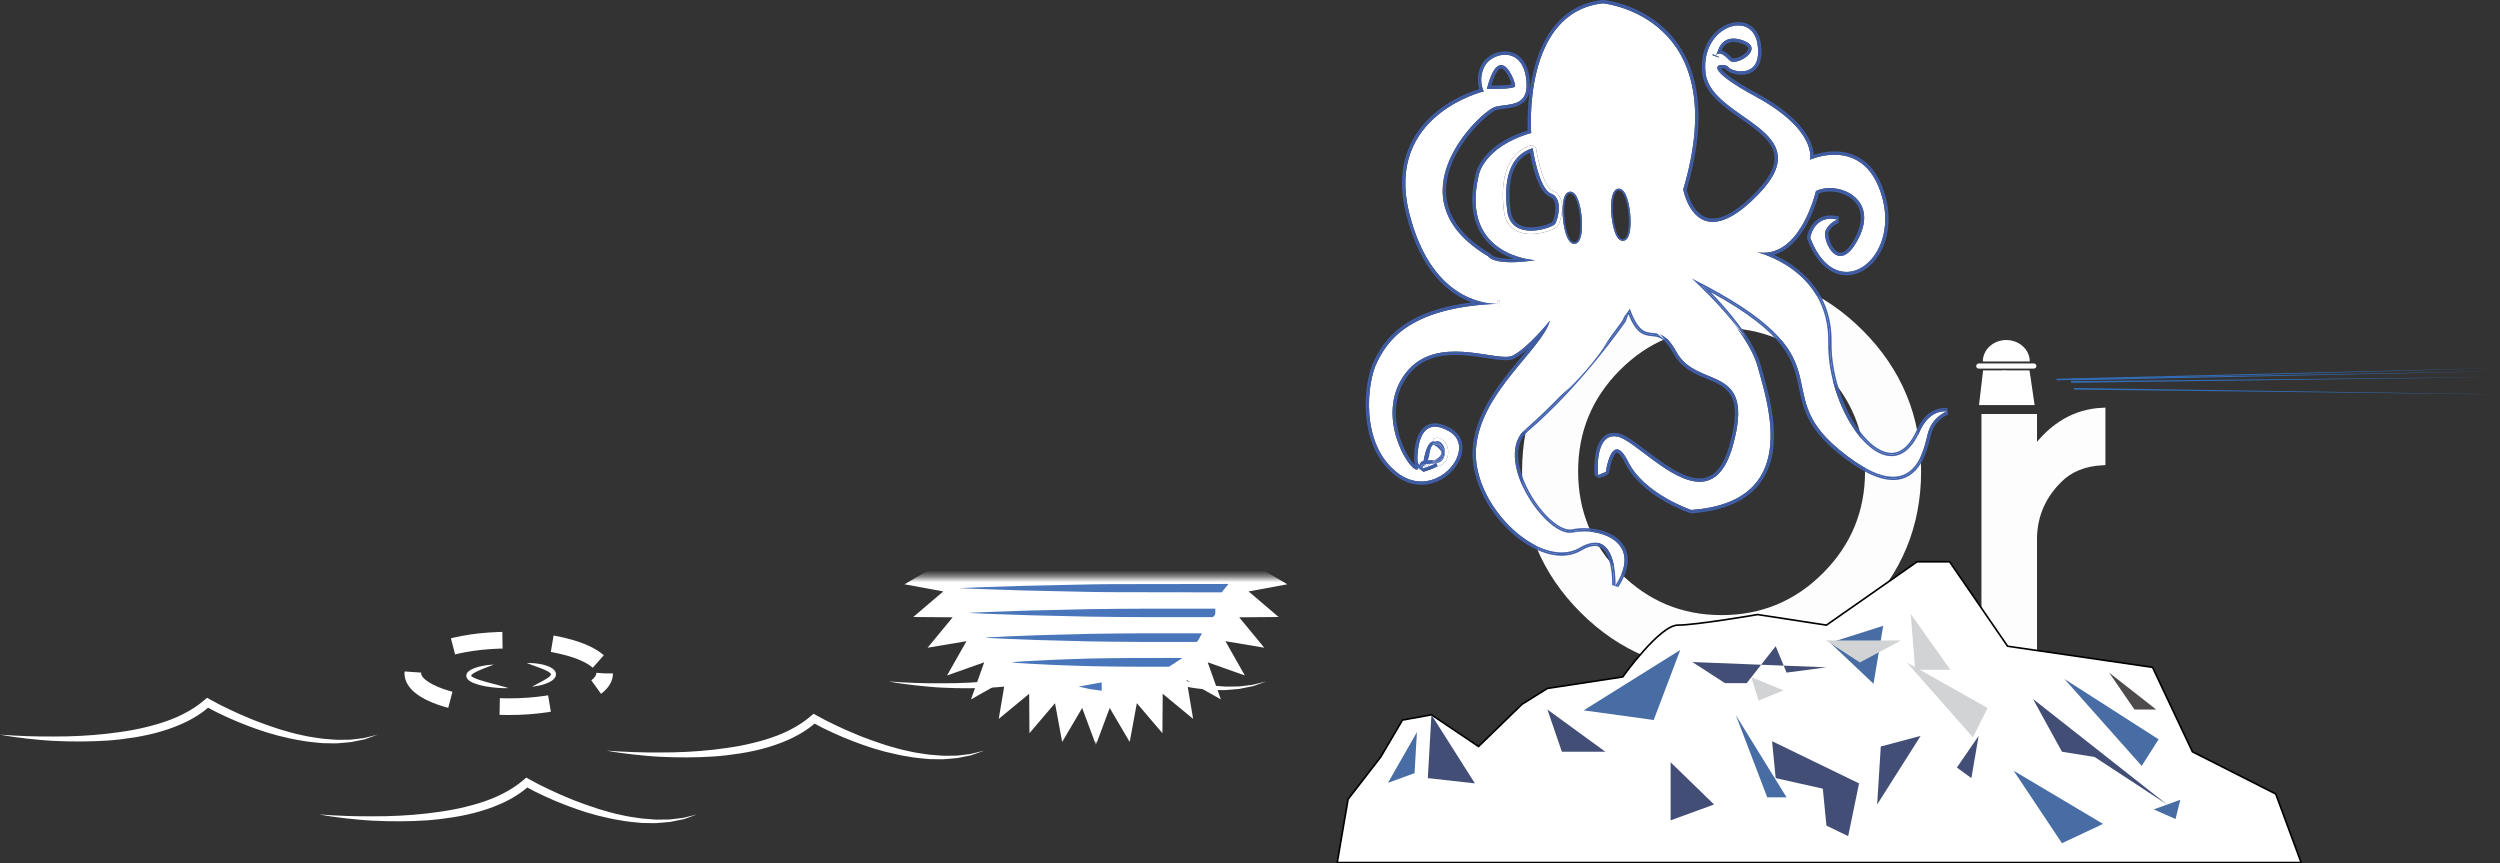 <?xml version="1.0" encoding="utf-8"?>
<!-- Generator: Adobe Illustrator 16.0.0, SVG Export Plug-In . SVG Version: 6.00 Build 0)  -->
<!DOCTYPE svg PUBLIC "-//W3C//DTD SVG 1.1//EN" "http://www.w3.org/Graphics/SVG/1.1/DTD/svg11.dtd">
<svg version="1.1" id="Layer_1" xmlns="http://www.w3.org/2000/svg" xmlns:xlink="http://www.w3.org/1999/xlink" x="0px" y="0px"
	 width="425.778px" height="147.045px" viewBox="-37.52 27.164 425.778 147.045"
	 enable-background="new -37.52 27.164 425.778 147.045" xml:space="preserve">
<rect x="-37.52" y="27.164" width="425.778" height="147.045" fill="#333333" stroke="none"/>
<g>
	<g>
		<path fill="#FFFFFF" d="M16.847,165.874c3.049,0.228,6.098,0.347,9.143,0.316c3.043,0.012,6.083-0.135,9.092-0.473
			c1.503-0.181,3-0.379,4.481-0.656c0.738-0.148,1.477-0.295,2.203-0.48c0.731-0.172,1.452-0.377,2.169-0.588
			c0.717-0.217,1.421-0.461,2.113-0.731c0.687-0.281,1.377-0.562,2.026-0.91c0.666-0.322,1.291-0.711,1.907-1.104
			c0.297-0.211,0.607-0.407,0.895-0.631l0.842-0.692l0.397-0.328l0.42,0.239c1.062,0.605,2.191,1.175,3.317,1.707
			c1.13,0.531,2.266,1.06,3.426,1.525c0.579,0.236,1.154,0.48,1.744,0.688c0.588,0.211,1.169,0.446,1.764,0.637l1.777,0.596
			l1.802,0.514c0.599,0.187,1.212,0.3,1.82,0.439c0.609,0.137,1.219,0.281,1.837,0.359c0.617,0.088,1.233,0.2,1.854,0.27
			c0.621,0.043,1.243,0.092,1.866,0.15c0.624,0.067,1.246,0.01,1.873,0.021l0.939-0.012l0.931-0.113
			c0.615-0.102,1.26-0.094,1.858-0.287l1.838-0.455l-1.79,0.644l-0.451,0.158l-0.467,0.096l-0.937,0.188l-0.94,0.188l-0.952,0.084
			c-0.636,0.037-1.275,0.146-1.913,0.123c-0.639-0.002-1.279-0.014-1.919-0.033c-0.638-0.041-1.271-0.127-1.908-0.188
			c-0.64-0.052-1.268-0.17-1.896-0.281c-0.629-0.113-1.265-0.201-1.883-0.361l-1.866-0.438l-1.843-0.523
			c-0.614-0.178-1.211-0.404-1.817-0.604c-0.607-0.197-1.2-0.435-1.797-0.66c-1.193-0.453-2.372-0.945-3.528-1.486
			c-1.163-0.539-2.297-1.096-3.436-1.734l0.817-0.086l-0.921,0.771c-0.312,0.248-0.646,0.465-0.97,0.697
			c-0.662,0.438-1.347,0.846-2.058,1.184c-0.699,0.367-1.43,0.658-2.157,0.949c-0.732,0.281-1.473,0.531-2.221,0.75
			c-0.749,0.213-1.499,0.43-2.26,0.582c-0.757,0.174-1.521,0.307-2.283,0.44c-1.528,0.242-3.062,0.437-4.6,0.545
			c-3.076,0.201-6.152,0.205-9.216,0.054c-0.767-0.029-1.53-0.103-2.294-0.164l-2.287-0.229
			C19.869,166.367,18.35,166.161,16.847,165.874z"/>
	</g>
	<g>
		<path fill="#FFFFFF" d="M65.778,155.001c3.049,0.228,6.098,0.347,9.143,0.316c3.042,0.012,6.082-0.135,9.091-0.473
			c1.503-0.181,3-0.379,4.481-0.656c0.737-0.148,1.476-0.295,2.203-0.482c0.731-0.17,1.452-0.375,2.169-0.586
			c0.716-0.217,1.42-0.461,2.113-0.731c0.687-0.281,1.376-0.562,2.026-0.91c0.665-0.322,1.29-0.711,1.906-1.104
			c0.297-0.213,0.607-0.407,0.895-0.633l0.842-0.692l0.397-0.326l0.42,0.24c1.062,0.604,2.191,1.174,3.317,1.704
			c1.13,0.533,2.267,1.06,3.426,1.525c0.579,0.236,1.154,0.482,1.744,0.689c0.588,0.211,1.169,0.444,1.764,0.637l1.777,0.596
			l1.802,0.514c0.599,0.187,1.212,0.3,1.821,0.439c0.609,0.137,1.218,0.281,1.837,0.357c0.617,0.09,1.233,0.202,1.854,0.271
			c0.621,0.041,1.243,0.092,1.866,0.148c0.624,0.069,1.246,0.012,1.872,0.022l0.94-0.012l0.931-0.113
			c0.615-0.102,1.259-0.094,1.858-0.287l1.838-0.455l-1.79,0.644l-0.451,0.158l-0.467,0.094l-0.937,0.188l-0.94,0.188l-0.952,0.084
			c-0.636,0.037-1.275,0.145-1.914,0.123c-0.638-0.004-1.278-0.014-1.919-0.033c-0.638-0.041-1.271-0.127-1.908-0.188
			c-0.64-0.052-1.267-0.168-1.896-0.279c-0.628-0.115-1.265-0.201-1.882-0.363l-1.866-0.438l-1.844-0.525
			c-0.614-0.178-1.21-0.404-1.817-0.604c-0.607-0.2-1.2-0.437-1.797-0.662c-1.192-0.453-2.372-0.945-3.528-1.484
			c-1.162-0.539-2.297-1.098-3.436-1.734l0.817-0.088l-0.92,0.771c-0.313,0.246-0.647,0.465-0.971,0.697
			c-0.662,0.438-1.347,0.844-2.057,1.184c-0.7,0.367-1.431,0.658-2.158,0.949c-0.731,0.28-1.472,0.528-2.22,0.75
			c-0.749,0.213-1.499,0.43-2.26,0.582c-0.757,0.174-1.521,0.307-2.283,0.44c-1.528,0.242-3.062,0.435-4.6,0.545
			c-3.076,0.201-6.152,0.205-9.216,0.054c-0.766-0.029-1.53-0.103-2.294-0.164l-2.286-0.229
			C68.798,155.493,67.281,155.288,65.778,155.001z"/>
	</g>
	<g>
		<path fill="#FFFFFF" d="M-37.52,152.283c3.049,0.228,6.098,0.347,9.143,0.316c3.042,0.012,6.082-0.135,9.091-0.474
			c1.503-0.18,3-0.379,4.481-0.655c0.738-0.148,1.477-0.295,2.204-0.48c0.731-0.172,1.451-0.377,2.168-0.588
			c0.717-0.217,1.421-0.461,2.113-0.731c0.687-0.281,1.377-0.562,2.026-0.91c0.666-0.322,1.291-0.711,1.907-1.104
			c0.297-0.211,0.607-0.408,0.895-0.631l0.842-0.693l0.397-0.327l0.42,0.239c1.062,0.605,2.191,1.174,3.317,1.707
			c1.13,0.531,2.266,1.06,3.426,1.525c0.579,0.236,1.154,0.479,1.744,0.688c0.588,0.211,1.169,0.447,1.763,0.638l1.778,0.596
			l1.802,0.514c0.599,0.187,1.212,0.299,1.82,0.439c0.609,0.137,1.219,0.281,1.837,0.358c0.617,0.089,1.233,0.201,1.854,0.271
			c0.621,0.043,1.243,0.092,1.866,0.15c0.624,0.067,1.246,0.01,1.873,0.021l0.939-0.012l0.931-0.113
			c0.615-0.102,1.26-0.094,1.858-0.287l1.838-0.455l-1.79,0.644l-0.451,0.157l-0.467,0.097l-0.937,0.188l-0.94,0.188l-0.952,0.084
			c-0.636,0.037-1.275,0.146-1.913,0.123c-0.639-0.002-1.279-0.015-1.919-0.033c-0.638-0.041-1.271-0.127-1.908-0.188
			c-0.64-0.051-1.268-0.17-1.896-0.28c-0.629-0.113-1.265-0.201-1.883-0.361l-1.866-0.439l-1.843-0.522
			c-0.614-0.178-1.211-0.404-1.817-0.605c-0.607-0.196-1.2-0.434-1.797-0.659c-1.193-0.453-2.372-0.945-3.528-1.486
			c-1.163-0.539-2.297-1.096-3.436-1.734l0.817-0.086l-0.921,0.771c-0.312,0.248-0.646,0.465-0.97,0.696
			c-0.662,0.438-1.347,0.847-2.058,1.185c-0.699,0.367-1.43,0.658-2.157,0.949c-0.732,0.28-1.473,0.53-2.221,0.75
			c-0.749,0.213-1.498,0.43-2.26,0.582c-0.757,0.174-1.521,0.307-2.282,0.44c-1.529,0.242-3.062,0.437-4.601,0.545
			c-3.076,0.201-6.152,0.205-9.216,0.054c-0.766-0.029-1.53-0.103-2.293-0.164l-2.287-0.229
			C-34.499,152.776-36.017,152.571-37.52,152.283z"/>
	</g>
	<g>
		<path fill="#FFFFFF" d="M113.803,143.223c3.049,0.225,6.098,0.344,9.143,0.315c3.042,0.011,6.082-0.137,9.091-0.475
			c1.503-0.178,3-0.377,4.481-0.656c0.737-0.147,1.476-0.295,2.203-0.479c0.731-0.17,1.452-0.375,2.169-0.588
			c0.716-0.216,1.42-0.459,2.113-0.73c0.686-0.283,1.376-0.562,2.025-0.91c0.666-0.322,1.291-0.711,1.907-1.104
			c0.297-0.213,0.607-0.408,0.895-0.633l0.842-0.693l0.397-0.326l0.42,0.24c1.062,0.604,2.191,1.174,3.317,1.705
			c1.13,0.533,2.267,1.059,3.426,1.524c0.579,0.236,1.154,0.482,1.744,0.689c0.588,0.209,1.17,0.445,1.765,0.635l1.776,0.598
			l1.803,0.513c0.599,0.188,1.212,0.299,1.82,0.438c0.609,0.138,1.219,0.283,1.838,0.359c0.617,0.088,1.232,0.201,1.854,0.271
			c0.621,0.041,1.243,0.093,1.865,0.148c0.625,0.07,1.246,0.01,1.873,0.021l0.939-0.01l0.932-0.115
			c0.615-0.102,1.259-0.094,1.857-0.286l1.838-0.453l-1.789,0.643l-0.451,0.158l-0.467,0.094l-0.938,0.188l-0.94,0.188l-0.952,0.082
			c-0.636,0.037-1.274,0.146-1.912,0.125c-0.64-0.004-1.279-0.016-1.92-0.035c-0.639-0.041-1.271-0.127-1.908-0.188
			c-0.641-0.051-1.268-0.168-1.896-0.279c-0.628-0.115-1.264-0.203-1.882-0.363l-1.866-0.438l-1.844-0.523
			c-0.614-0.178-1.21-0.403-1.816-0.604c-0.608-0.197-1.201-0.435-1.798-0.66c-1.192-0.453-2.372-0.945-3.528-1.484
			c-1.162-0.539-2.297-1.098-3.436-1.733l0.817-0.088l-0.921,0.771c-0.312,0.246-0.646,0.463-0.97,0.697
			c-0.662,0.438-1.347,0.844-2.058,1.184c-0.699,0.367-1.43,0.658-2.157,0.949c-0.731,0.279-1.472,0.529-2.221,0.75
			c-0.749,0.211-1.498,0.428-2.259,0.582c-0.758,0.174-1.521,0.307-2.283,0.441c-1.528,0.239-3.062,0.434-4.6,0.543
			c-3.076,0.2-6.152,0.207-9.216,0.055c-0.766-0.031-1.53-0.103-2.294-0.166l-2.286-0.227
			C116.825,143.715,115.307,143.508,113.803,143.223z"/>
	</g>
	
		<ellipse fill="none" stroke="#FFFFFF" stroke-width="2.835" stroke-miterlimit="10" stroke-dasharray="2.835,5.669,0" cx="49.122" cy="141.854" rx="16.333" ry="5.666"/>
	<g>
		<path fill="#FFFFFF" d="M46.58,140.354c0,0-0.71,0.274-1.774,0.686c-0.518,0.216-1.139,0.459-1.688,0.802
			c-0.281,0.149-0.464,0.45-0.397,0.401c-0.022,0.049,0.314,0.306,0.621,0.414c0.631,0.293,1.365,0.48,2.035,0.674
			c0.683,0.183,1.32,0.351,1.867,0.496c1.101,0.289,1.836,0.527,1.836,0.527s-0.771,0.045-1.917-0.047
			c-0.574-0.039-1.241-0.115-1.953-0.246c-0.714-0.133-1.466-0.305-2.224-0.633c-0.187-0.08-0.377-0.195-0.563-0.318
			c-0.179-0.152-0.404-0.307-0.5-0.674c-0.098-0.365,0.119-0.73,0.289-0.863c0.177-0.176,0.355-0.276,0.529-0.377
			c0.698-0.354,1.357-0.504,1.927-0.623C45.805,140.35,46.58,140.354,46.58,140.354z"/>
	</g>
	<g>
		<path fill="#FFFFFF" d="M52.205,140.104c0,0,0.611-0.062,1.517,0.041c0.453,0.049,0.98,0.133,1.539,0.295
			c0.278,0.086,0.57,0.178,0.858,0.32c0.286,0.149,0.591,0.311,0.859,0.657c0.124,0.179,0.226,0.451,0.18,0.714
			c-0.028,0.268-0.167,0.457-0.287,0.6c-0.252,0.299-0.538,0.445-0.801,0.592c-0.534,0.279-1.05,0.422-1.491,0.539
			c-0.887,0.219-1.499,0.242-1.499,0.242s0.535-0.301,1.327-0.699c0.387-0.213,0.853-0.438,1.283-0.727
			c0.214-0.14,0.421-0.312,0.545-0.468c0.117-0.188,0.123-0.186,0.046-0.307c-0.09-0.133-0.31-0.293-0.537-0.416
			c-0.237-0.119-0.479-0.244-0.729-0.344c-0.497-0.205-0.983-0.373-1.4-0.525C52.774,140.325,52.205,140.104,52.205,140.104z"/>
	</g>
	<path fill="#FFFFFF" stroke="#000000" stroke-width="0.283" stroke-miterlimit="10" d="M139.989,161.405"/>
</g>
<g>
	<defs>
		<filter id="Adobe_OpacityMaskFilter" filterUnits="userSpaceOnUse" x="116.024" y="87.818" width="66.212" height="66.215">
			
				<feColorMatrix  type="matrix" values="-1 0 0 0 1  0 -1 0 0 1  0 0 -1 0 1  0 0 0 1 0" color-interpolation-filters="sRGB" result="source"/>
			<feFlood  style="flood-color:white;flood-opacity:1" result="back"/>
			<feBlend  in="source" in2="back" mode="normal"/>
		</filter>
	</defs>
	<mask maskUnits="userSpaceOnUse" x="116.024" y="87.818" width="66.212" height="66.215" id="SVGID_1_">
		<g filter="url(#Adobe_OpacityMaskFilter)">
			<rect x="98.269" y="125.417" fill="#FFFFFF" width="89" height="46.229"/>
		</g>
	</mask>
	<g mask="url(#SVGID_1_)">
		<g>
			<polygon fill="#FFFFFF" points="149.128,87.818 151.475,94.11 154.88,88.319 156.098,94.926 160.452,89.814 160.5,96.531 
				165.683,92.252 164.564,98.876 170.409,95.566 168.162,101.89 174.49,99.644 171.183,105.487 177.8,104.37 173.527,109.551 
				180.243,109.6 175.128,113.959 181.729,115.177 175.944,118.577 182.237,120.924 175.944,123.272 181.729,126.674 
				175.128,127.892 180.243,132.247 173.527,132.3 177.8,137.478 171.183,136.364 174.49,142.204 168.162,139.959 170.409,146.284 
				164.564,142.974 165.683,149.596 160.5,145.319 160.452,152.034 156.098,146.923 154.88,153.531 151.475,147.739 
				149.128,154.032 146.785,147.739 143.378,153.531 142.16,146.923 137.806,152.034 137.762,145.319 132.574,149.596 
				133.695,142.974 127.848,146.284 130.101,139.959 123.771,142.204 127.083,136.364 120.458,137.478 124.731,132.3 
				118.021,132.247 123.129,127.892 116.527,126.674 122.313,123.272 116.024,120.924 122.313,118.577 116.527,115.177 
				123.129,113.959 118.021,109.6 124.731,109.551 120.458,104.37 127.083,105.487 123.771,99.644 130.101,101.89 127.848,95.566 
				133.695,98.876 132.574,92.252 137.762,96.531 137.806,89.814 142.16,94.926 143.378,88.319 146.785,94.11 			"/>
			<g>
				<g>
					<path fill="#FFFFFF" d="M150.084,97.952c-0.639-0.058-1.29-0.09-1.95-0.09c-0.66,0-1.312,0.032-1.963,0.09
						c0.658,0.003,1.303,0.007,1.963,0.007C148.785,97.959,149.436,97.955,150.084,97.952z"/>
					<path fill="#4976BB" d="M150.084,97.952l-0.986,0.132l-0.493,0.066l-0.246,0.032c-0.068,0.012-0.196,0.021-0.215,0.034
						l-1.941,0.442l-0.028-1.417L150.084,97.952z M150.084,97.952l-3.916,0.709l-0.028-1.417l1.973,0.266
						c0.144,0.018,0.179,0.035,0.273,0.055l0.243,0.056l0.484,0.111L150.084,97.952z"/>
				</g>
				<g>
					<path fill="#FFFFFF" d="M148.135,101.971c-4.656,0.02-9.322,0.042-13.242,0.058c-0.041,0.029-0.088,0.057-0.123,0.088
						c3.949,0.017,8.656,0.035,13.365,0.053c4.706-0.018,9.415-0.036,13.364-0.053c-0.04-0.031-0.086-0.059-0.127-0.088
						C157.449,102.013,152.792,101.99,148.135,101.971z"/>
					<path fill="#4976BB" d="M148.135,101.971c-2.207,0.021-4.414,0.051-6.621,0.126c-2.206,0.077-4.413,0.187-6.619,0.278
						l0.2-0.064l-0.091,0.068l-0.232-0.616l6.683-0.229c2.228-0.057,4.455-0.069,6.683-0.073c2.217,0.002,4.452,0.015,6.678,0.07
						c2.228,0.062,4.455,0.153,6.683,0.229l-0.218,0.638l-0.11-0.084l0.201,0.064c-2.205-0.093-4.411-0.201-6.617-0.28
						C152.547,102.023,150.341,101.993,148.135,101.971z M148.135,101.971c2.206-0.003,4.412-0.015,6.619-0.069
						c2.206-0.06,4.413-0.149,6.619-0.224l0.097-0.003l0.106,0.067l0.143,0.092l0.915,0.592l-1.134,0.047
						c-2.227,0.093-4.454,0.203-6.681,0.28c-2.23,0.074-4.449,0.104-6.688,0.123c-2.228-0.021-4.455-0.052-6.683-0.126l-6.681-0.28
						l-1.071-0.045l0.838-0.572l0.155-0.106l0.1-0.067l0.102,0.003c2.207,0.072,4.414,0.164,6.622,0.222
						C143.721,101.957,145.928,101.968,148.135,101.971z"/>
				</g>
				<g>
					<path fill="#FFFFFF" d="M130.291,106.257c-0.014,0.019-0.031,0.032-0.043,0.052c4.516,0.017,11.199,0.046,17.887,0.072
						c6.681-0.026,13.364-0.057,17.88-0.072c-0.008-0.02-0.029-0.033-0.042-0.052c-4.514-0.019-11.173-0.046-17.838-0.072
						C141.469,106.211,134.805,106.24,130.291,106.257z"/>
					<path fill="#4976BB" d="M130.291,106.257l-0.042,0.053l-0.001-0.002l17.885-0.281l17.879-0.425l-0.649,0.98
						c0.004,0.026,0.013,0.053,0.025,0.074l0.582,0.31l-17.837-0.428L130.291,106.257z M130.291,106.257l17.839-0.428l17.846-0.281
						l0.357-0.006l0.225,0.313c0.04,0.057,0.077,0.116,0.108,0.178l0.524,1l-1.173-0.019l-17.888-0.28l-17.882-0.426l-0.001-0.002
						L130.291,106.257z"/>
				</g>
				<g>
					<path fill="#FFFFFF" d="M127.514,110.483c-0.004,0.009-0.004,0.015-0.016,0.021c4.186,0.02,12.402,0.056,20.637,0.089
						c8.228-0.033,16.445-0.069,20.624-0.089c0-0.008,0-0.014-0.008-0.021c-4.184-0.019-12.396-0.054-20.616-0.088
						C139.906,110.429,131.695,110.463,127.514,110.483z"/>
					<path fill="#4976BB" d="M127.514,110.483l-0.015,0.023l-0.001-0.003c3.439-0.146,6.878-0.198,10.316-0.301l10.316-0.152
						c3.429-0.095,6.874-0.114,10.31-0.171l10.315-0.083l-0.705,0.711c-0.008,0.147,0.064,0.339,0.17,0.443l0.527,0.239
						l-10.31-0.081c-3.434-0.057-6.877-0.075-10.304-0.17l-10.311-0.154C134.388,110.683,130.951,110.627,127.514,110.483z
						 M127.514,110.483c3.436-0.175,6.872-0.259,10.308-0.391l10.309-0.242c3.446-0.065,6.876-0.056,10.314-0.082l10.31,0.007h0.311
						l0.218,0.239c0.109,0.121,0.188,0.325,0.185,0.488l-0.01,0.71h-0.695l-10.315,0.006c-3.44-0.026-6.872-0.018-10.32-0.082
						l-10.314-0.241c-3.438-0.131-6.876-0.214-10.313-0.389l-0.001-0.003L127.514,110.483z"/>
				</g>
				<g>
					<path fill="#FFFFFF" d="M125.858,114.702c0,0.002-0.006,0.004-0.006,0.01c3.264,0.015,12.768,0.054,22.281,0.093
						c9.507-0.039,19.017-0.078,22.28-0.093c0-0.006-0.008-0.008-0.008-0.01c-3.256-0.012-12.766-0.059-22.272-0.097
						C138.626,114.644,129.117,114.691,125.858,114.702z"/>
					<path fill="#4976BB" d="M125.858,114.702l-0.005,0.01h-0.001c3.714-0.145,7.428-0.197,11.142-0.3l11.142-0.15
						c3.704-0.102,7.424-0.101,11.135-0.146l11.141-0.109l-0.705,0.707l-0.008-0.01l0.705,0.708l-11.137-0.11
						c-3.71-0.051-7.429-0.047-11.132-0.148l-11.138-0.149C133.285,114.9,129.572,114.847,125.858,114.702z M125.858,114.702
						c3.712-0.177,7.424-0.262,11.136-0.396l11.136-0.246c3.722-0.07,7.428-0.034,11.142-0.052l11.137-0.016h0.145l0.562,0.708
						l0.008,0.01l0.562,0.71l-1.268-0.002l-11.141-0.019c-3.716-0.017-7.423,0.015-11.146-0.055l-11.14-0.243
						c-3.713-0.132-7.426-0.216-11.139-0.393l0,0L125.858,114.702z"/>
				</g>
				<g>
					<path fill="#FFFFFF" d="M125.072,118.911c0,0.004,0,0.004,0,0.005c2.139,0.009,12.6,0.054,23.062,0.102
						c10.458-0.048,20.917-0.093,23.054-0.102c0-0.001,0-0.001,0-0.005c-2.137-0.008-12.596-0.053-23.054-0.091
						C137.672,118.86,127.21,118.905,125.072,118.911z"/>
					<path fill="#4976BB" d="M125.072,118.911v0.005l0,0c3.844-0.143,7.687-0.194,11.53-0.295l11.53-0.146
						c3.833-0.103,7.684-0.104,11.524-0.151l11.528-0.114l-0.705,0.708v-0.005l0.705,0.708l-11.528-0.107
						c-3.842-0.05-7.69-0.044-11.525-0.146l-11.529-0.151C132.759,119.112,128.916,119.058,125.072,118.911z M125.072,118.911
						c3.843-0.176,7.686-0.26,11.527-0.393l11.528-0.243c3.852-0.071,7.688-0.036,11.534-0.055l11.529-0.019l0.709-0.001
						l-0.004,0.709v0.005l-0.004,0.709l-0.701-0.001l-11.529-0.014c-3.846-0.016-7.682,0.018-11.534-0.051l-11.528-0.248
						c-3.842-0.134-7.685-0.219-11.527-0.396l0,0V118.911z"/>
				</g>
				<g>
					<path fill="#FFFFFF" d="M125.072,123.125v0.003c2.139,0.009,12.6,0.051,23.062,0.098c10.458-0.047,20.917-0.089,23.054-0.098
						v-0.003c-2.137-0.011-12.596-0.051-23.054-0.099C137.672,123.075,127.21,123.115,125.072,123.125z"/>
					<path fill="#4976BB" d="M125.072,123.125v0.003l0,0c3.844-0.144,7.687-0.195,11.53-0.297l11.53-0.148
						c3.833-0.102,7.684-0.103,11.524-0.149l11.528-0.112l-0.705,0.708v-0.003l0.704,0.708l-11.528-0.111
						c-3.841-0.051-7.691-0.047-11.523-0.149l-11.53-0.147C132.76,123.323,128.916,123.271,125.072,123.125z M125.072,123.125
						c3.842-0.177,7.685-0.263,11.527-0.396l11.528-0.247c3.854-0.07,7.689-0.033,11.534-0.051l11.53-0.015l0.708-0.001
						l-0.004,0.709v0.003l-0.004,0.709l-0.701-0.001l-11.529-0.016c-3.846-0.016-7.682,0.016-11.534-0.053l-11.528-0.246
						c-3.842-0.133-7.685-0.218-11.527-0.395l0,0V123.125z"/>
				</g>
				<g>
					<path fill="#FFFFFF" d="M125.853,127.33c0,0.004,0.006,0.008,0.006,0.011c3.258,0.018,12.768,0.057,22.275,0.095
						c9.507-0.038,19.017-0.077,22.272-0.095c0-0.003,0.008-0.007,0.008-0.011c-3.264-0.012-12.773-0.056-22.28-0.093
						C138.621,127.276,129.117,127.32,125.853,127.33z"/>
					<path fill="#4976BB" d="M125.853,127.33l0.006,0.011l0,0c3.713-0.146,7.426-0.197,11.139-0.299l11.138-0.149
						c3.702-0.102,7.422-0.102,11.132-0.148l11.136-0.11l-0.704,0.708l0.008-0.011l0.705,0.708l-11.14-0.108
						c-3.712-0.049-7.432-0.045-11.136-0.146l-11.142-0.15C133.281,127.531,129.566,127.477,125.853,127.33z M125.853,127.33
						c3.713-0.176,7.426-0.261,11.139-0.394l11.14-0.244c3.723-0.07,7.43-0.035,11.146-0.054l11.14-0.018l1.279-0.002l-0.573,0.71
						l-0.008,0.011l-0.572,0.708h-0.133l-11.137-0.018c-3.715-0.017-7.42,0.016-11.143-0.054l-11.136-0.245
						c-3.712-0.133-7.424-0.217-11.136-0.394h-0.001L125.853,127.33z"/>
				</g>
				<g>
					<path fill="#FFFFFF" d="M127.498,131.535c0.012,0.009,0.012,0.018,0.016,0.025c4.182,0.016,12.393,0.052,20.621,0.084
						c8.22-0.032,16.433-0.068,20.616-0.084c0.008-0.009,0.008-0.018,0.008-0.025c-4.179-0.017-12.396-0.051-20.624-0.084
						C139.899,131.486,131.683,131.52,127.498,131.535z"/>
					<path fill="#4976BB" d="M127.498,131.535l0.017,0.024h-0.001c3.438-0.146,6.874-0.2,10.311-0.303l10.311-0.155
						c3.428-0.094,6.87-0.113,10.305-0.168l10.309-0.081l-0.527,0.238c-0.105,0.104-0.178,0.295-0.17,0.441l0.705,0.71
						l-10.315-0.079c-3.436-0.056-6.881-0.073-10.31-0.168l-10.316-0.154C134.375,131.738,130.937,131.683,127.498,131.535z
						 M127.498,131.535c3.438-0.175,6.876-0.258,10.313-0.39l10.314-0.239c3.447-0.065,6.88-0.056,10.32-0.084l10.315,0.005h0.696
						l0.009,0.71c0.003,0.165-0.075,0.37-0.186,0.492l-0.216,0.239h-0.312l-10.31,0.003c-3.438-0.026-6.869-0.02-10.314-0.084
						l-10.309-0.239c-3.436-0.131-6.872-0.213-10.308-0.387h-0.001L127.498,131.535z"/>
				</g>
				<g>
					<path fill="#FFFFFF" d="M130.248,135.733c0.012,0.019,0.029,0.033,0.043,0.052c4.514,0.021,11.178,0.045,17.844,0.074
						c6.665-0.029,13.324-0.055,17.838-0.074c0.013-0.019,0.034-0.033,0.042-0.052c-4.516-0.015-11.188-0.044-17.88-0.073
						C141.447,135.689,134.764,135.718,130.248,135.733z"/>
					<path fill="#4976BB" d="M130.248,135.733l0.046,0.05l-0.003-0.001c2.975-0.146,5.948-0.202,8.922-0.307l8.921-0.159
						c2.964-0.092,5.944-0.11,8.915-0.163l8.921-0.076l-0.581,0.31c-0.013,0.021-0.022,0.047-0.026,0.071l0.65,0.983l-8.942-0.074
						c-2.979-0.054-5.966-0.068-8.937-0.162l-8.942-0.161C136.209,135.938,133.229,135.881,130.248,135.733z M130.248,135.733
						c2.979-0.173,5.96-0.254,8.94-0.384l8.94-0.234c2.99-0.068,5.964-0.06,8.946-0.089l8.941-0.001h1.175l-0.524,0.983
						c-0.032,0.061-0.069,0.119-0.109,0.176l-0.225,0.309h-0.357l-8.921-0.002c-2.976-0.028-5.942-0.021-8.925-0.089l-8.92-0.233
						c-2.973-0.13-5.946-0.209-8.919-0.381l-0.003-0.001L130.248,135.733z"/>
				</g>
				<g>
					<path fill="#FFFFFF" d="M134.769,139.929c0.035,0.026,0.082,0.057,0.117,0.084c3.926,0.015,8.592,0.038,13.248,0.058
						c4.657-0.02,9.314-0.043,13.237-0.058c0.041-0.027,0.087-0.058,0.127-0.084c-3.949-0.021-8.658-0.035-13.364-0.06
						C143.426,139.894,138.719,139.909,134.769,139.929z"/>
					<path fill="#4976BB" d="M134.769,139.929l0.123,0.076l-0.006-0.002c2.208-0.146,4.415-0.204,6.623-0.312
						c2.207-0.07,4.415-0.136,6.622-0.173c4.404-0.131,8.825-0.183,13.237-0.215l-0.39,0.119l0.12-0.08l0.396,1.293
						c-4.452-0.032-8.915-0.082-13.358-0.215c-2.228-0.037-4.455-0.104-6.683-0.177
						C139.225,140.139,136.998,140.078,134.769,139.929z M134.769,139.929c2.227-0.17,4.454-0.249,6.681-0.376
						c2.227-0.094,4.454-0.179,6.682-0.235c4.466-0.093,8.913-0.104,13.371-0.097l2.363,0.003l-1.968,1.29l-0.134,0.088
						l-0.181,0.118l-0.209,0.001c-4.416,0.005-8.824-0.008-13.248-0.101c-2.207-0.056-4.413-0.141-6.62-0.229
						c-2.207-0.126-4.413-0.203-6.62-0.369h-0.004l-0.002-0.002L134.769,139.929z"/>
				</g>
				<g>
					<path fill="#FFFFFF" d="M146.172,144.093c0.65,0.053,1.303,0.085,1.963,0.085c0.66,0,1.312-0.032,1.959-0.085
						c-0.647-0.007-1.307-0.007-1.959-0.011C147.474,144.086,146.822,144.086,146.172,144.093z"/>
					<path fill="#4976BB" d="M146.172,144.093l1.976-0.271c0.023-0.018,0.146-0.036,0.214-0.055l0.243-0.056l0.487-0.108l0.973-0.22
						l0.022,1.417C148.784,144.555,147.486,144.319,146.172,144.093z M146.172,144.093c1.3-0.247,2.617-0.483,3.928-0.709
						l0.022,1.417l-0.987-0.136l-0.494-0.066l-0.246-0.033c-0.096-0.012-0.137-0.022-0.276-0.034L146.172,144.093z"/>
				</g>
			</g>
		</g>
	</g>
	<g>
		<g>
			<path fill="#FDFDFE" stroke="#FDFDFE" stroke-miterlimit="10" d="M279.354,83.782c6.54,6.541,9.811,14.43,9.811,23.667
				s-3.271,17.127-9.811,23.667c-6.541,6.54-14.43,9.811-23.668,9.811s-17.127-3.271-23.667-9.811
				c-6.54-6.541-9.812-14.43-9.812-23.667s3.271-17.127,9.812-23.667s14.429-9.811,23.667-9.811S272.812,77.242,279.354,83.782z
				 M255.686,82.515c-6.895,0-12.773,2.433-17.639,7.297c-4.864,4.863-7.297,10.743-7.297,17.638s2.438,12.781,7.317,17.659
				c4.878,4.878,10.75,7.316,17.617,7.316c6.896,0,12.774-2.438,17.64-7.316c4.864-4.878,7.295-10.765,7.295-17.659
				s-2.432-12.774-7.295-17.638C268.459,84.948,262.581,82.515,255.686,82.515z"/>
			<path fill="#FDFDFE" stroke="#FDFDFE" stroke-miterlimit="10" d="M308.906,103.853c3.161-4.278,7.044-6.526,11.649-6.745v8.789
				c-3.079,0.164-5.532,1.158-7.357,2.983c-2.753,2.726-4.184,5.968-4.292,9.729v21.624h-8.461V98.171h8.461V103.853z"/>
		</g>
		<g>
			<g>
				<path fill="#FFFFFF" d="M205.113,106.015c0.188-0.282,0.447-0.845,0.612-1.912c0.291-1.899,1.161-2.104,1.521-2.104
					c0.408,0,0.818,0.24,1.123,0.659c0.465,0.638,0.592,1.54,0.328,2.353c-0.437,1.376-1.652,1.397-2.632,1.415
					c-0.235,0.004-0.469,0.008-0.69,0.03l-0.594,0.058L205.113,106.015z"/>
				<path fill="#4160AC" d="M207.247,102.281c0.813,0,1.619,1.287,1.184,2.642c-0.469,1.479-1.934,1.139-3.08,1.249
					c0.262-0.394,0.504-1.039,0.656-2.025C206.211,102.798,206.73,102.281,207.247,102.281 M207.247,101.714
					c-0.434,0-1.478,0.229-1.802,2.346c-0.155,1.016-0.396,1.538-0.567,1.798l-0.66,0.994l1.188-0.115
					c0.215-0.021,0.44-0.024,0.668-0.028c1.014-0.018,2.399-0.042,2.897-1.614c0.288-0.896,0.147-1.895-0.369-2.604
					C208.241,101.997,207.749,101.714,207.247,101.714L207.247,101.714z"/>
			</g>
			<g>
				<path fill="#FFFFFF" d="M204.655,106.938c-0.172,0-0.342-0.058-0.49-0.165l-0.287-0.207l0.265-0.235
					c0.285-0.254,0.661-0.394,1.183-0.441l0.596-0.054l-0.336,0.496C205.245,106.832,204.892,106.938,204.655,106.938
					L204.655,106.938z"/>
				<path fill="#4160AC" d="M205.35,106.172c-0.229,0.336-0.471,0.482-0.694,0.482c-0.114,0-0.226-0.039-0.325-0.111
					C204.596,106.306,204.952,106.208,205.35,106.172 M206.491,105.499l-1.193,0.108c-0.575,0.052-1.016,0.22-1.344,0.512
					l-0.529,0.47l0.574,0.413c0.197,0.144,0.426,0.218,0.656,0.218c0.305,0,0.754-0.126,1.163-0.729L206.491,105.499
					L206.491,105.499z"/>
			</g>
			<g>
				<path fill="#FFFFFF" d="M217.577,78.615l0.332-0.021l0.036,0.565c0,0-0.127,0.012-0.343,0.021L217.577,78.615z"/>
				<path fill="#4160AC" d="M217.918,78.879c0,0-0.121,0.012-0.326,0.021C217.704,78.892,217.799,78.882,217.918,78.879
					 M217.899,78.313c-0.079,0.002-0.148,0.007-0.219,0.012l-0.119,0.008l0.052,1.132c0.226-0.008,0.359-0.021,0.359-0.021
					L217.899,78.313L217.899,78.313z"/>
			</g>
			<g>
				<g>
					<polygon fill="#4160AC" points="271.958,54.741 274.104,54.67 272.469,56.064 					"/>
				</g>
				<g>
					<polygon fill="#4160AC" points="272.051,55.937 274.2,55.865 272.562,57.258 					"/>
				</g>
				<g>
					<polygon fill="#4160AC" points="272.107,57.003 274.254,56.931 272.62,58.324 					"/>
				</g>
				<g>
					<polygon fill="#4160AC" points="272.133,58.145 274.279,58.073 272.645,59.465 					"/>
				</g>
			</g>
			<path fill="none" stroke="#4160AC" stroke-width="0.567" stroke-miterlimit="10" d="M224.631,84.214c0,0,3.908-5.24,5.052-7.774
				c1.146-2.537,2.593-4.291,2.593-4.291"/>
			<path fill="none" stroke="#4160AC" stroke-width="0.567" stroke-miterlimit="10" d="M226.697,72.948
				c0,0-7.637,5.979-11.903,5.977"/>
			<path fill="none" stroke="#4160AC" stroke-width="0.567" stroke-miterlimit="10" d="M222.07,71.631c0,0,4.615-2.459,5.761-3.778
				"/>
			<g>
				<path fill="none" d="M257.745,37.127c0.909,0,2.34-0.932,2.469-1.608c0.074-0.395-0.455-0.691-0.912-0.87
					c-0.59-0.231-1.125-0.349-1.596-0.349c-1.562,0-1.971,1.31-2.012,1.455l-0.003,0.011c0.524,0.149,1.112,0.579,1.782,1.304
					C257.488,37.085,257.565,37.127,257.745,37.127z"/>
				<path fill="none" d="M226.459,60.678c-2.043-0.762-3.059-5.503-3.401-7.511c-3.556,1.54-3.784,6.139-3.313,9.829
					c0.24,1.914,1.414,2.885,3.483,2.885c1.715,0,3.403-0.694,3.624-0.892c0.218-0.308,0.8-2.14,0.423-3.374
					C227.129,61.136,226.861,60.829,226.459,60.678z"/>
				<path fill="none" d="M206.852,105.52c0.705-0.4,1.102-0.824,1.102-1.2c0-0.418-0.478-0.948-1.221-1.357l-0.078-0.022v-0.001
					h-0.004c-0.014-0.007-0.037-0.014-0.056-0.012c-0.197,0-0.702,0.702-1.072,2.67c0.171-0.01,0.343-0.021,0.521-0.024
					C206.333,105.566,206.6,105.553,206.852,105.52z"/>
				<path fill="none" d="M219.926,41.541c-0.19-0.82-1.078-2.729-1.795-2.729c-0.146,0-0.864,0.15-1.674,2.936
					c0.025,0,0.055,0,0.082-0.001C218.508,41.746,219.515,41.636,219.926,41.541z"/>
				<path fill="#4160AC" d="M206.733,102.962c0.743,0.409,1.221,0.939,1.221,1.357c0,0.376-0.396,0.8-1.102,1.2
					c0.027-0.004,0.062-0.001,0.088-0.006l0.001,0.002l0,0c0.542-0.087,0.8-0.294,0.949-0.766c0.214-0.666,0.034-1.255-0.203-1.583
					c-0.138-0.187-0.308-0.308-0.437-0.308c-0.039,0-0.076,0.012-0.115,0.035l-0.48,0.044v0.001L206.733,102.962z"/>
				<path fill="#FFFFFF" d="M219.182,63.067c-0.684-5.367,0.479-9.499,4.328-10.667v0c-3.852,1.168-5.012,5.301-4.33,10.668
					c0.207,1.647,1.011,2.556,2.038,3.007C220.192,65.623,219.389,64.714,219.182,63.067z"/>
				<path fill="#FFFFFF" d="M223.227,66.448L223.227,66.448c-0.425,0-0.849-0.045-1.256-0.138
					C222.378,66.403,222.801,66.448,223.227,66.448z"/>
				<path fill="#FFFFFF" d="M227.024,60.331c0.11,0.071,0.209,0.153,0.297,0.243C227.233,60.484,227.134,60.403,227.024,60.331z"/>
				<path fill="#FFFFFF" d="M227.381,60.65c0.064,0.074,0.128,0.149,0.181,0.233C227.509,60.8,227.446,60.724,227.381,60.65z"/>
				<path fill="#FFFFFF" d="M208.428,104.923c-0.236,0.744-0.73,1.017-1.305,1.128v0.001c0.575-0.111,1.07-0.384,1.307-1.129
					c0.436-1.354-0.367-2.631-1.18-2.631h-0.001C208.062,102.293,208.865,103.57,208.428,104.923z"/>
				<path fill="#FFFFFF" d="M206.847,102.406L206.847,102.406c0.01-0.006,0.021-0.008,0.03-0.014
					C206.868,102.398,206.857,102.4,206.847,102.406z"/>
				<path fill="#FFFFFF" d="M217.918,78.879c-0.006,0-0.01,0.001-0.015,0.001c-0.006,0-0.028,0.002-0.063,0.005
					C217.886,78.882,217.918,78.879,217.918,78.879z"/>
				<path fill="#FFFFFF" d="M217.592,78.9c0.061-0.002,0.096-0.005,0.141-0.008c-0.036,0.002-0.067,0.004-0.113,0.006
					C217.61,78.899,217.601,78.899,217.592,78.9z"/>
				<path fill="#FFFFFF" d="M221.858,66.291c-0.14-0.036-0.272-0.089-0.407-0.139C221.585,66.201,221.718,66.255,221.858,66.291z"/>
				<path fill="#FFFFFF" d="M289.422,100.685c-1.326,2.936-3.023,4.17-4.805,4.17c-5.104,0-10.912-10.136-10.767-19.396
					c0.196-12.493-12.136-15.35-12.136-15.35c0.392,0.069,0.77,0.103,1.135,0.103c6.506,0,8.91-10.507,8.91-10.507
					c0.674-0.339,1.496-0.507,2.357-0.507c3.545,0,7.74,2.861,4.942,8.468c-1.142,2.286-2.22,3.093-3.125,3.093
					c-1.856,0-2.996-3.381-2.511-4.373c0.721-1.477,2.07-1.805,2.07-1.805c-0.451-0.114-0.861-0.165-1.232-0.165
					c-2.965,0-3.479,3.225-3.479,3.225c1.551,4.13,3.91,5.834,6.182,5.834c4.14,0,7.986-5.661,6.102-12.629
					c-1.621-5.996-5.249-7.329-8.152-7.329c-2.32,0-4.177,0.852-4.177,0.852s1.427-4.963-9.29-10.789
					c-7.802-4.241-6.91-5.36-5.684-5.36c0.457,0,0.961,0.156,1.074,0.364c0.168,0.307,1.151,0.731,2.209,0.731
					c1.578,0,3.318-0.942,2.764-4.622c-0.333-2.207-1.705-3.201-3.277-3.201c-2.807,0-6.25,3.169-5.55,8.26
					c1.099,7.946,19.675,9.407,9.001,20.476c-3.393,3.519-5.925,4.72-7.801,4.72c-4.021,0-5.023-5.52-5.023-5.52
					c8.745-29.595-13.681-31.698-13.681-31.698c-13.817,1.508-12.215,22.077-12.218,22.078c-8.217,2.388-8.958,7.283-8.958,7.283
					c-3.179,13.781,9.627,14.381,9.627,14.381c-1.693,0.257-3.031,0.354-4.089,0.354c-3.4,0-3.896-1.008-3.896-1.008
					c-16.98-10.062-1.146-24.838,1.209-25.461c2.354-0.625,6.055,0.23,5.205-5.119c-0.439-2.757-1.994-3.753-3.556-3.753
					c-1.47-0.001-2.944,0.88-3.507,2.005c-1.156,2.324-0.115,4.236-0.115,4.236s-16.852,4.008-12.689,20.715
					c3.625,14.517,12.592,15.462,14.879,15.462c0.081,0,0.153-0.001,0.216-0.003l-0.026-0.567l0.119-0.008
					c0.07-0.005,0.14-0.01,0.219-0.012l0.073,1.131c0,0-0.134,0.013-0.359,0.021l-0.025-0.564
					c-15.684,0.583-19.025,6.861-20.607,10.008c-1.597,3.167-3.008,13.761,3.496,18.779c1.354,1.045,2.75,1.476,4.062,1.476
					c4.987,0,8.789-6.219,4.748-8.543c-0.971-0.56-1.768-0.793-2.421-0.793c-2.78,0-2.971,4.223-2.985,5.528
					c-0.005,0.279,0.041,0.527,0.121,0.731c0.182-0.151,0.396-0.269,0.661-0.353l0.001-0.001c0.084-0.026,0.177-0.033,0.265-0.052
					c0.242-1.365,0.749-3.321,1.667-3.321c0.002,0,0.004,0.001,0.006,0.001l-0.042-0.442c0.215-0.128,0.448-0.193,0.692-0.193
					c0.502,0,0.994,0.282,1.354,0.773c0.515,0.706,0.653,1.702,0.366,2.595c-0.265,0.836-0.833,1.322-1.713,1.502
					c-0.623,0.334-1.413,0.644-2.354,0.92l-0.387-0.321c-0.185-0.022-0.365-0.079-0.52-0.191l-0.001-0.017
					c-0.057,0.094-0.135,0.148-0.237,0.148c-1.461,0-7.021-9.137-2.154-16.05c2.271-3.22,5.537-4.044,8.729-4.044
					c3.338,0,6.596,0.901,8.549,0.901c0.513,0,0.934-0.062,1.244-0.219c2.637-1.321,6.33-5.963,6.33-5.963
					c-1.369,4.957-12.151,12.414-12.609,22.113c-0.396,8.316,8.056,17.371,14.593,17.371c1.089,0,2.124-0.251,3.058-0.799
					c1.03-0.606,1.889-0.861,2.603-0.861c3.808,0,3.517,7.256,3.517,7.256c4.159-6.426-0.957-9.166-5.328-9.166
					c-0.683,0-1.347,0.067-1.955,0.197c-0.152,0.032-0.311,0.048-0.473,0.048c-4.646,0-13.167-12.923-7.52-17.733
					c9.117-7.763,16.514-18.526,16.514-18.526l0.955-2.639c2.879,8.577,4.629,1.573,8.178,8.075
					c3.543,6.507,13.6,1.734,9.607,15.991c-1.273,4.556-3.323,6.125-5.653,6.125c-4.967,0-11.213-7.127-13.965-7.688
					c-0.214-0.043-0.416-0.064-0.604-0.064c-3.365-0.001-2.738,6.617-2.738,6.617l1.328-0.528c0,0,0.541-3.855,1.893-3.855
					c0.514,0,1.143,0.556,1.904,2.09c2.767,5.571,10.771,8.234,10.771,8.234c18.656-1.361,13.144-17.739,11.306-24.404
					c-1.836-6.668-11.242-15.031-11.242-15.031c27.674,13.879,12.455,18.737,25.164,29.203c4.072,3.355,7.004,4.566,9.133,4.566
					c4.512,0,5.417-5.437,5.936-7.398c0.758-2.887,3.266-3.729,3.266-3.729c-0.122-0.011-0.242-0.016-0.36-0.016
					C290.689,97.208,289.422,100.685,289.422,100.685z M254.202,36.401l0.516,0.232l0.43-1.022c0,0,0.495-1.877,2.561-1.877
					c0.502,0,1.098,0.11,1.801,0.387c3.061,1.199-0.113,3.574-1.764,3.574c-0.291,0-0.535-0.073-0.688-0.24
					c-0.85-0.918-1.408-1.18-1.77-1.18c-0.336,0-0.499,0.224-0.568,0.359l0.516,0.232l-0.035,0.087l-1.063-0.391
					C254.136,36.563,254.156,36.493,254.202,36.401z M218.129,38.245c1.394,0,2.507,3.251,2.392,3.609
					c-0.128,0.404-2.644,0.46-3.981,0.46c-0.49,0-0.822-0.009-0.824-0.008C216.499,39.248,217.357,38.245,218.129,38.245z
					 M227.778,65.641c-0.424,0.606-2.652,1.374-4.551,1.374c-2.657,0-4.294-1.377-4.609-3.877
					c-0.777-6.114,0.902-10.121,4.729-11.281l0.725,0.461c0.395,2.746,1.52,6.826,2.787,7.298c0.732,0.275,1.252,0.853,1.501,1.667
					C228.858,62.915,228.177,65.08,227.778,65.641z M230.679,68.691l-0.054,0.004H230.6c-1.452,0-1.865-3.575-1.934-4.292
					c-0.069-0.74-0.342-4.442,1.174-4.588l0.055-0.004h0.027c1.449,0,1.865,3.572,1.934,4.289
					C231.924,64.841,232.193,68.545,230.679,68.691z M238.944,68.179l-0.052,0.004h-0.026c-1.453,0-1.867-3.576-1.935-4.294
					c-0.147-1.553-0.084-3.48,0.538-4.23c0.222-0.268,0.47-0.341,0.636-0.357l0.056-0.004h0.026c1.455,0,1.865,3.575,1.933,4.291
					C240.189,64.328,240.463,68.029,238.944,68.179z"/>
				<path fill="#FFFFFF" d="M206.847,102.406L206.847,102.406c0.01-0.006,0.021-0.008,0.03-0.014c0.121-0.064,0.245-0.1,0.371-0.1
					h0.001h0.001c0.812,0,1.615,1.277,1.18,2.631c-0.236,0.745-0.731,1.018-1.307,1.129l0.179,0.521
					c-0.014,0.008-0.03,0.014-0.044,0.021c0.88-0.18,1.448-0.666,1.713-1.502c0.287-0.893,0.148-1.889-0.366-2.595
					c-0.36-0.491-0.853-0.773-1.354-0.773c-0.244,0-0.478,0.065-0.692,0.193l0.042,0.442c0.078,0.001,0.16,0.015,0.245,0.046
					C206.846,102.406,206.846,102.406,206.847,102.406z"/>
				<path fill="#FFFFFF" d="M204.518,107.194l-0.338-0.28c0,0,0.012-0.102,0.028-0.242c-0.068,0.08-0.132,0.167-0.181,0.276
					c-0.008,0.017-0.021,0.023-0.03,0.038l0.001,0.017C204.153,107.115,204.333,107.171,204.518,107.194z"/>
				<path fill="#FFFFFF" d="M204.27,106.193l0.392-0.459c-0.266,0.084-0.479,0.201-0.661,0.353c0.06,0.15,0.144,0.267,0.235,0.361
					C204.247,106.367,204.256,106.29,204.27,106.193z"/>
				<path fill="#FFFFFF" d="M217.972,79.444l-0.073-1.131c-0.079,0.002-0.148,0.007-0.219,0.012l-0.119,0.008l0.026,0.567h0.001
					c0.111-0.006,0.207-0.017,0.326-0.021c0,0-0.01,0.001-0.011,0.001c0.005,0,0.009-0.001,0.015-0.001c0,0-0.032,0.003-0.078,0.006
					c-0.026,0.002-0.066,0.004-0.107,0.006c-0.045,0.002-0.08,0.005-0.141,0.008c0.009,0,0.018-0.001,0.027-0.002
					c-0.013,0.001-0.018,0.001-0.031,0.002h-0.001l0.025,0.564C217.838,79.456,217.972,79.444,217.972,79.444z"/>
				<path fill="#FFFFFF" d="M226.858,59.615c-1.268-0.472-2.393-4.552-2.787-7.298l-0.725-0.461
					c-3.826,1.16-5.506,5.167-4.729,11.281c0.315,2.5,1.952,3.877,4.609,3.877c1.898,0,4.127-0.768,4.551-1.374
					c0.399-0.561,1.08-2.726,0.581-4.358C228.11,60.468,227.59,59.891,226.858,59.615z M227.315,65.317
					c-0.23,0.329-2.159,1.132-4.087,1.132c0,0,0,0-0.001,0l0,0c-0.426,0-0.849-0.045-1.256-0.138
					c-0.037-0.008-0.076-0.011-0.113-0.02c-0.14-0.036-0.272-0.089-0.407-0.139c-0.077-0.028-0.158-0.046-0.232-0.079
					c-1.027-0.451-1.831-1.36-2.038-3.007c-0.682-5.367,0.479-9.5,4.33-10.668v0c0,0,0.001,0,0.001,0s1,6.946,3.147,7.748
					c0.134,0.05,0.256,0.112,0.365,0.184c0.11,0.072,0.209,0.153,0.297,0.243c0.022,0.023,0.039,0.052,0.061,0.076
					c0.064,0.074,0.128,0.149,0.181,0.233C228.43,62.258,227.687,64.793,227.315,65.317z"/>
				<path fill="#4160AC" d="M220.284,41.713c-0.015-0.184-0.527-1.828-1.336-2.711c-0.287-0.313-0.562-0.474-0.816-0.474
					c-0.416,0-1.223,0.465-2.049,3.5c0.127,0.001,0.281,0.002,0.457,0.002C219.2,42.031,220.144,41.83,220.284,41.713z
					 M218.131,38.812c0.717,0,1.604,1.909,1.795,2.729c-0.411,0.095-1.418,0.205-3.387,0.205c-0.027,0.001-0.057,0.001-0.082,0.001
					C217.267,38.962,217.986,38.812,218.131,38.812z"/>
				<path fill="#4160AC" d="M208.093,103.316c-0.053-0.118-0.112-0.227-0.177-0.315c-0.192-0.266-0.441-0.424-0.664-0.424
					c-0.013,0-0.025,0.01-0.038,0.011C207.548,102.792,207.859,103.04,208.093,103.316z"/>
				<path fill="#4160AC" d="M294.143,96.662c-0.141-0.012-0.277-0.018-0.411-0.018c-3.401,0-4.784,3.691-4.842,3.849
					c-0.774,1.71-2.161,3.797-4.271,3.797c-1.287,0-2.713-0.758-4.123-2.191c-3.615-3.672-6.17-10.665-6.078-16.627
					c0.144-9.028-6.106-13.222-9.849-14.919c5.104-1.412,7.274-8.874,7.677-10.441c0.539-0.225,1.182-0.341,1.873-0.341
					c1.979,0,3.823,0.914,4.698,2.328c0.865,1.399,0.774,3.239-0.264,5.32c-0.896,1.792-1.824,2.779-2.617,2.779
					c-0.636,0-1.132-0.646-1.371-1.029c-0.647-1.042-0.776-2.228-0.63-2.527c0.588-1.204,1.686-1.501,1.695-1.504l0.004-1.101
					c-0.479-0.121-0.939-0.182-1.371-0.182c-2.729,0-3.833,2.422-4.037,3.702l0.027,0.289c1.479,3.941,3.927,6.202,6.713,6.202
					c1.839,0,3.664-1.009,5.012-2.768c2.081-2.718,2.691-6.671,1.637-10.576c-1.73-6.403-5.686-7.748-8.699-7.748
					c-1.469,0-2.752,0.32-3.552,0.579c-0.087-1.827-1.334-5.93-9.645-10.448c-5.029-2.733-5.976-3.936-6.153-4.277
					c0.051-0.01,0.115-0.018,0.199-0.018c0.275,0,0.523,0.075,0.611,0.126c0.392,0.601,1.67,0.969,2.672,0.969
					c1.074,0,1.961-0.371,2.563-1.071c0.787-0.914,1.042-2.327,0.761-4.201c-0.344-2.272-1.812-3.685-3.838-3.685
					c-1.519,0-3.127,0.807-4.305,2.157c-1.523,1.748-2.166,4.146-1.809,6.747c0.455,3.293,3.567,5.471,6.578,7.577
					c2.805,1.961,5.451,3.812,5.694,6.32c0.17,1.757-0.851,3.755-3.118,6.106c-2.908,3.018-5.396,4.546-7.393,4.546
					c-3.194,0-4.268-4.147-4.439-4.927c3.065-10.458,2.627-18.705-1.303-24.512c-4.689-6.938-12.574-7.751-12.908-7.782
					l-0.115,0.001c-13.02,1.42-12.871,19.129-12.744,22.227c-8.063,2.504-8.896,7.402-8.928,7.613
					c-1.022,4.428-0.525,8.04,1.485,10.693c1.427,1.88,3.358,2.948,5.04,3.554c-0.146,0.003-0.288,0.005-0.428,0.005
					c-2.844,0-3.405-0.726-3.41-0.732l-0.196-0.196c-5.56-3.294-8.042-7.389-7.377-12.17c0.907-6.524,7.386-11.976,8.44-12.255
					c0.427-0.113,0.91-0.174,1.422-0.24c1.299-0.166,2.771-0.354,3.636-1.509c0.666-0.89,0.851-2.2,0.563-4.006
					c-0.422-2.649-1.961-4.231-4.115-4.231c-1.653,0-3.342,0.975-4.014,2.319c-0.869,1.745-0.625,3.282-0.367,4.11
					c-1.928,0.583-7.762,2.723-10.997,8.04c-2.246,3.69-2.745,8.128-1.483,13.191c2.483,9.949,7.415,13.707,11.188,15.099
					c-12.405,1.521-15.229,7.134-16.657,9.977c-0.838,1.664-1.618,5.188-1.349,8.991c0.228,3.199,1.279,7.618,5.004,10.491
					c1.373,1.059,2.854,1.595,4.408,1.595c3.436,0,6.182-2.601,6.854-5.113c0.498-1.868-0.184-3.545-1.822-4.488
					c-1-0.576-1.908-0.869-2.703-0.869c-2.216,0-3.511,2.22-3.553,6.089c-0.008,0.394,0.066,0.759,0.21,1.062
					c-0.512-0.448-1.569-1.813-2.396-4.056c-0.866-2.356-1.896-6.911,0.941-10.941c1.829-2.595,4.455-3.804,8.264-3.804
					c1.849,0,3.676,0.282,5.287,0.532c1.272,0.197,2.373,0.368,3.264,0.368c0.645,0,1.119-0.088,1.498-0.277
					c0.781-0.393,1.639-1.047,2.469-1.788c-0.416,0.512-0.855,1.041-1.311,1.586c-3.549,4.265-7.965,9.573-8.26,15.817
					c-0.203,4.271,1.85,9.104,5.491,12.924c3.011,3.156,6.623,5.042,9.668,5.042c1.228,0,2.353-0.295,3.345-0.877
					c0.883-0.521,1.662-0.783,2.314-0.783c0.58,0,1.062,0.208,1.472,0.634c1.63,1.694,1.479,5.989,1.478,6.033l1.043,0.331
					c2.152-3.325,1.777-5.546,1.082-6.823c-1.291-2.375-4.516-3.217-6.885-3.217c-0.728,0-1.425,0.069-2.074,0.209
					c-0.11,0.023-0.229,0.036-0.354,0.036c-2.463,0-6.371-4.294-8.044-8.835c-0.747-2.03-1.625-5.756,0.894-7.9
					c9.068-7.722,16.537-18.529,16.611-18.637l0.066-0.128l0.426-1.178c1.316,3.242,2.496,3.61,4.061,3.754
					c1.09,0.101,2.117,0.195,3.615,2.939c1.371,2.517,3.66,3.468,5.68,4.307c3.521,1.463,6.301,2.618,3.881,11.261
					c-1.075,3.843-2.745,5.71-5.107,5.71c-2.845,0-6.316-2.63-9.105-4.744c-1.982-1.502-3.549-2.688-4.745-2.934
					c-0.246-0.05-0.487-0.075-0.718-0.075c-0.797,0-1.473,0.298-2.008,0.886c-1.697,1.866-1.312,6.169-1.296,6.352l0.773,0.475
					l1.329-0.528l0.353-0.448c0.244-1.73,0.892-3.369,1.33-3.369c0.054,0,0.54,0.051,1.396,1.775
					c2.84,5.717,10.766,8.409,11.102,8.521l0.22,0.027c5.644-0.412,9.64-2.237,11.874-5.426c3.915-5.583,1.592-13.822,0.202-18.745
					c-0.095-0.334-0.185-0.652-0.267-0.95c-1.223-4.439-5.604-9.509-8.571-12.558c13.185,7.214,14.127,11.837,15.041,16.32
					c0.675,3.312,1.373,6.738,6.546,10.999c3.78,3.115,6.975,4.694,9.493,4.694c4.569,0,5.769-4.899,6.343-7.255
					c0.051-0.209,0.098-0.399,0.141-0.563c0.674-2.563,2.877-3.33,2.898-3.338L294.143,96.662z M291.1,101.026
					c-0.044,0.167-0.091,0.358-0.143,0.57c-0.56,2.285-1.722,7.039-6.067,7.039c-2.451,0-5.584-1.558-9.313-4.631
					c-5.095-4.196-5.781-7.572-6.447-10.836c-0.965-4.73-1.961-9.617-16.872-17.416c2.741,2.662,8.44,8.661,9.853,13.787
					l0.268,0.951c1.373,4.875,3.676,13.033-0.162,18.506c-2.184,3.115-6.107,4.9-11.662,5.306l-0.11-0.014
					c-0.331-0.11-8.147-2.765-10.936-8.377c-0.835-1.681-1.394-1.933-1.65-1.933c-0.762,0-1.399,2.112-1.61,3.612l-0.176,0.225
					l-1.33,0.527l-0.387-0.235c-0.018-0.178-0.393-4.359,1.223-6.135c0.479-0.526,1.086-0.794,1.799-0.794
					c0.211,0,0.434,0.024,0.66,0.07c1.135,0.231,2.754,1.459,4.631,2.88c2.824,2.141,6.338,4.802,9.277,4.802
					c2.508,0,4.268-1.936,5.381-5.917c2.487-8.884-0.539-10.142-4.045-11.598c-1.977-0.821-4.216-1.752-5.539-4.181
					c-1.57-2.877-2.724-2.983-3.839-3.086c-1.338-0.123-2.604-0.24-4.094-4.282l-0.685,1.892
					c-0.107,0.172-7.557,10.948-16.596,18.646c-2.648,2.256-1.748,6.115-0.976,8.214c1.707,4.637,5.745,9.021,8.31,9.021
					c0.145,0,0.282-0.014,0.413-0.042c0.632-0.134,1.31-0.202,2.015-0.202c2.291,0,5.404,0.804,6.637,3.068
					c0.658,1.21,1.007,3.325-1.07,6.534l-0.523-0.169c0.002-0.044,0.157-4.458-1.556-6.24c-0.467-0.484-1.016-0.722-1.677-0.722
					c-0.704,0-1.531,0.277-2.459,0.822c-0.947,0.556-2.023,0.838-3.201,0.838c-2.968,0-6.505-1.853-9.462-4.953
					c-3.59-3.767-5.613-8.52-5.413-12.715c0.29-6.15,4.673-11.418,8.193-15.65c1.445-1.738,2.758-3.312,3.599-4.713
					c-1.326,1.491-3.405,3.63-5.103,4.48c-0.332,0.167-0.779,0.247-1.371,0.247c-0.868,0-1.957-0.169-3.219-0.363
					c-1.621-0.251-3.461-0.537-5.33-0.537c-3.855,0-6.635,1.284-8.496,3.924c-2.942,4.18-2.029,9.447-0.193,12.982
					c0.962,1.852,1.854,2.62,2.117,2.62c0.05-0.111,0.107-0.211,0.175-0.301c-0.226-0.293-0.349-0.72-0.34-1.201
					c0.04-3.688,1.231-5.807,3.271-5.807c0.742,0,1.604,0.279,2.562,0.831c1.544,0.888,2.159,2.408,1.688,4.169
					c-0.631,2.358-3.324,4.903-6.578,4.903c-1.49,0-2.914-0.518-4.234-1.535c-6.591-5.084-5.212-15.884-3.576-19.131
					c1.456-2.897,4.383-8.716,17.793-9.967c-3.779-0.962-9.55-4.28-12.302-15.304c-1.242-4.985-0.755-9.352,1.45-12.975
					c3.322-5.46,9.619-7.562,11.121-7.995c-0.258-0.667-0.686-2.288,0.256-4.176c0.625-1.253,2.207-2.163,3.76-2.163
					c0.962,0,3.261,0.389,3.836,3.993c0.273,1.727,0.107,2.967-0.512,3.792c-0.793,1.059-2.141,1.23-3.444,1.397
					c-0.521,0.066-1.015,0.129-1.457,0.247c-1.437,0.38-7.748,6-8.649,12.49c-0.683,4.906,1.847,9.096,7.514,12.454l0.109,0.119
					c0,0,0.549,0.849,3.642,0.849c0.62,0,1.305-0.034,2.045-0.103c-1.856-0.438-4.584-1.475-6.433-3.911
					c-1.957-2.583-2.438-6.116-1.428-10.5c0.027-0.186,0.846-4.997,8.938-7.429c-0.118-2.282-0.651-20.719,12.481-22.151
					c0.137,0.007,8.141,0.832,12.756,7.651c3.891,5.747,4.31,13.937,1.246,24.343c0.127,0.6,1.221,5.223,4.731,5.222
					c2.077,0,4.634-1.559,7.597-4.633c2.329-2.416,3.375-4.486,3.196-6.332c-0.256-2.636-2.955-4.525-5.813-6.525
					c-2.961-2.07-6.021-4.212-6.461-7.383c-0.347-2.52,0.271-4.836,1.74-6.521c1.125-1.29,2.654-2.062,4.092-2.062
					c1.902,0,3.231,1.287,3.558,3.442c0.27,1.789,0.036,3.125-0.694,3.974c-0.691,0.805-1.658,0.974-2.35,0.974
					c-1.053,0-2.202-0.41-2.457-0.879c-0.055-0.073-0.411-0.216-0.826-0.216c-0.312,0-0.498,0.083-0.52,0.165
					c-0.027,0.109-0.086,1.17,6.338,4.663c8.926,4.854,9.578,9.138,9.502,10.594c0.705-0.257,2.141-0.689,3.83-0.689
					c2.914,0,6.742,1.308,8.426,7.539c1.033,3.819,0.438,7.681-1.588,10.33c-1.293,1.688-3.039,2.656-4.787,2.656
					c-2.661,0-5.012-2.193-6.446-6.019l-0.015-0.145c0.006-0.034,0.589-3.464,3.758-3.464c0.408,0,0.847,0.06,1.303,0.173
					l-0.001,0.551c-0.051,0.012-1.233,0.322-1.884,1.653c-0.225,0.458,0.007,1.782,0.645,2.803c0.271,0.434,0.84,1.163,1.61,1.163
					c0.92,0,1.912-1.017,2.871-2.938c1.084-2.173,1.171-4.108,0.251-5.596c-0.926-1.496-2.865-2.462-4.939-2.462
					c-0.785,0-1.514,0.145-2.113,0.421c-0.305,1.237-2.623,9.836-8.387,10.547c3.479,1.39,10.666,5.427,10.517,15.014
					c-0.095,6.032,2.495,13.111,6.157,16.832c1.467,1.488,2.963,2.275,4.326,2.275c1.789,0,3.361-1.385,4.547-4.003
					c0.045-0.13,1.36-3.644,4.565-3.644c0.126,0,0.255,0.005,0.386,0.018l0.066,0.551C294.159,97.5,291.807,98.328,291.1,101.026z"
					/>
				<path fill="#4160AC" d="M257.745,37.411c0.99,0,2.58-0.952,2.746-1.84c0.09-0.47-0.275-0.869-1.087-1.188
					c-0.622-0.244-1.192-0.368-1.698-0.368c-1.813,0-2.268,1.6-2.285,1.667l-0.129,0.309c0.539,0.002,1.186,0.418,1.974,1.271
					C257.379,37.386,257.588,37.411,257.745,37.411z M255.691,35.766l0.003-0.011c0.041-0.146,0.45-1.455,2.012-1.455
					c0.471,0,1.006,0.117,1.596,0.349c0.457,0.179,0.986,0.476,0.912,0.87c-0.129,0.677-1.56,1.608-2.469,1.608
					c-0.18,0-0.257-0.042-0.271-0.058C256.803,36.345,256.215,35.915,255.691,35.766z"/>
				<path fill="#4160AC" d="M227.545,61.531c-0.174-0.568-0.496-0.936-0.986-1.12c-2.036-0.758-3.035-6.117-3.279-7.638
					c-4.037,1.458-4.314,6.354-3.818,10.258c0.263,2.08,1.529,3.134,3.767,3.134c1.935,0,3.683-0.796,3.856-1.013
					C227.356,64.769,227.956,62.871,227.545,61.531z M226.852,64.99c-0.221,0.197-1.909,0.892-3.624,0.892
					c-2.069,0-3.243-0.971-3.483-2.885c-0.471-3.69-0.242-8.289,3.313-9.829c0.343,2.008,1.358,6.749,3.401,7.511
					c0.401,0.151,0.67,0.458,0.815,0.938C227.652,62.85,227.07,64.682,226.852,64.99z"/>
				<path fill="#4160AC" d="M205.295,105.608c0.073-0.007,0.152-0.007,0.228-0.011c0.37-1.968,0.875-2.67,1.072-2.67
					c0.019-0.002,0.042,0.005,0.056,0.012h0.004l-0.027-0.289c-0.01-0.001-0.021-0.006-0.03-0.006c-0.515,0-1.031,1.148-1.367,2.978
					c0.021-0.003,0.041-0.011,0.063-0.013L205.295,105.608z"/>
				<path fill="#4160AC" d="M207.135,102.895c0.039-0.023,0.076-0.035,0.115-0.035c0.129,0,0.299,0.121,0.437,0.308
					c0.237,0.328,0.417,0.917,0.203,1.583c-0.149,0.472-0.407,0.679-0.949,0.766l0,0l0.093,0.272
					c0.631-0.145,0.959-0.424,1.127-0.951c0.19-0.591,0.107-1.129-0.067-1.521c-0.234-0.275-0.545-0.523-0.879-0.729
					c-0.076,0.006-0.151,0.021-0.222,0.063l-0.242,0.021c-0.044-0.016-0.084-0.021-0.123-0.022l0.027,0.289L207.135,102.895z"/>
				<path fill="#4160AC" d="M217.733,78.892c0.039-0.002,0.081-0.004,0.107-0.006c0.035-0.003,0.058-0.005,0.063-0.005
					c-0.103,0.003-0.189,0.011-0.284,0.018C217.666,78.896,217.697,78.894,217.733,78.892z"/>
				<path fill="#4160AC" d="M227.562,60.883c-0.053-0.083-0.116-0.159-0.181-0.233c-0.021-0.024-0.038-0.053-0.061-0.076
					c-0.088-0.09-0.187-0.172-0.297-0.243c-0.109-0.072-0.231-0.134-0.365-0.184c-2.147-0.802-3.147-7.744-3.148-7.748
					c-3.85,1.168-5.012,5.301-4.328,10.667c0.207,1.647,1.01,2.557,2.036,3.007c0.075,0.033,0.155,0.051,0.232,0.079
					c0.135,0.049,0.268,0.103,0.407,0.139c0.037,0.009,0.076,0.012,0.113,0.02c0.407,0.092,0.831,0.138,1.256,0.138
					c1.928,0,3.857-0.803,4.087-1.132C227.686,64.792,228.429,62.257,227.562,60.883z M223.228,66.165
					c-2.237,0-3.504-1.054-3.767-3.134c-0.496-3.903-0.219-8.8,3.818-10.258c0.244,1.521,1.243,6.88,3.279,7.638
					c0.49,0.185,0.812,0.552,0.986,1.12c0.41,1.34-0.189,3.237-0.461,3.621C226.911,65.369,225.163,66.165,223.228,66.165z"/>
				<path fill="#4160AC" d="M206.597,102.644c0.01,0,0.021,0.005,0.03,0.006l-0.027-0.289c-0.002,0-0.004-0.001-0.006-0.001
					c-0.918,0-1.425,1.956-1.667,3.321c0.1-0.021,0.198-0.048,0.303-0.06C205.566,103.792,206.083,102.644,206.597,102.644z"/>
				<path fill="#4160AC" d="M294.116,96.942c-0.131-0.013-0.26-0.018-0.386-0.018c-3.205,0-4.521,3.514-4.565,3.644
					c-1.186,2.618-2.758,4.003-4.547,4.003c-1.363,0-2.859-0.787-4.326-2.275c-3.662-3.721-6.252-10.8-6.157-16.832
					c0.149-9.587-7.038-13.624-10.517-15.014c5.764-0.711,8.082-9.31,8.387-10.547c0.6-0.276,1.328-0.421,2.113-0.421
					c2.074,0,4.014,0.966,4.939,2.462c0.92,1.487,0.833,3.423-0.251,5.596c-0.959,1.921-1.951,2.938-2.871,2.938
					c-0.771,0-1.34-0.729-1.61-1.163c-0.638-1.021-0.869-2.345-0.645-2.803c0.65-1.331,1.833-1.642,1.884-1.653l0.001-0.551
					c-0.456-0.113-0.895-0.173-1.303-0.173c-3.169,0-3.752,3.43-3.758,3.464l0.015,0.145c1.435,3.825,3.785,6.019,6.446,6.019
					c1.748,0,3.494-0.969,4.787-2.656c2.026-2.649,2.621-6.511,1.588-10.33c-1.684-6.231-5.512-7.539-8.426-7.539
					c-1.689,0-3.125,0.433-3.83,0.689c0.076-1.456-0.576-5.74-9.502-10.594c-6.424-3.493-6.365-4.554-6.338-4.663
					c0.021-0.082,0.207-0.165,0.52-0.165c0.415,0,0.771,0.143,0.826,0.216c0.255,0.469,1.404,0.879,2.457,0.879
					c0.691,0,1.658-0.169,2.35-0.974c0.73-0.849,0.964-2.185,0.694-3.974c-0.326-2.155-1.655-3.442-3.558-3.442
					c-1.438,0-2.967,0.771-4.092,2.062c-1.469,1.685-2.087,4.001-1.74,6.521c0.439,3.171,3.5,5.312,6.461,7.383
					c2.858,2,5.558,3.89,5.813,6.525c0.179,1.846-0.867,3.916-3.196,6.332c-2.963,3.074-5.52,4.633-7.597,4.633
					c-3.511,0.001-4.604-4.622-4.731-5.222c3.063-10.406,2.645-18.596-1.246-24.343c-4.615-6.819-12.619-7.645-12.756-7.651
					c-13.133,1.433-12.6,19.869-12.481,22.151c-8.093,2.432-8.911,7.243-8.938,7.429c-1.01,4.384-0.529,7.917,1.428,10.5
					c1.849,2.437,4.576,3.473,6.433,3.911c-0.74,0.068-1.425,0.103-2.045,0.103c-3.093,0-3.642-0.849-3.642-0.849l-0.109-0.119
					c-5.667-3.358-8.196-7.548-7.514-12.454c0.901-6.49,7.213-12.11,8.649-12.49c0.442-0.118,0.937-0.181,1.457-0.247
					c1.304-0.167,2.651-0.339,3.444-1.397c0.619-0.825,0.785-2.065,0.512-3.792c-0.575-3.604-2.874-3.993-3.836-3.993
					c-1.553,0-3.135,0.91-3.76,2.163c-0.941,1.888-0.514,3.509-0.256,4.176c-1.502,0.434-7.799,2.535-11.121,7.995
					c-2.205,3.623-2.692,7.989-1.45,12.975c2.752,11.023,8.522,14.342,12.302,15.304c-13.41,1.251-16.337,7.069-17.793,9.967
					c-1.636,3.247-3.015,14.047,3.576,19.131c1.32,1.018,2.744,1.535,4.234,1.535c3.254,0,5.947-2.545,6.578-4.903
					c0.471-1.761-0.145-3.281-1.688-4.169c-0.957-0.552-1.819-0.831-2.562-0.831c-2.039,0-3.23,2.118-3.271,5.807
					c-0.009,0.481,0.114,0.908,0.34,1.201c-0.067,0.09-0.125,0.189-0.175,0.301c-0.264,0-1.155-0.769-2.117-2.62
					c-1.836-3.535-2.749-8.803,0.193-12.982c1.861-2.64,4.641-3.924,8.496-3.924c1.869,0,3.709,0.286,5.33,0.537
					c1.262,0.194,2.351,0.363,3.219,0.363c0.592,0,1.039-0.08,1.371-0.247c1.697-0.851,3.776-2.989,5.103-4.48
					c-0.841,1.4-2.153,2.975-3.599,4.713c-3.521,4.232-7.903,9.5-8.193,15.65c-0.2,4.195,1.823,8.948,5.413,12.715
					c2.957,3.101,6.494,4.953,9.462,4.953c1.178,0,2.254-0.282,3.201-0.838c0.928-0.545,1.755-0.822,2.459-0.822
					c0.661,0,1.21,0.237,1.677,0.722c1.713,1.782,1.558,6.196,1.556,6.24l0.523,0.169c2.077-3.209,1.729-5.324,1.07-6.534
					c-1.232-2.265-4.346-3.068-6.637-3.068c-0.705,0-1.383,0.068-2.015,0.202c-0.131,0.028-0.269,0.042-0.413,0.042
					c-2.564,0-6.603-4.384-8.31-9.021c-0.772-2.099-1.673-5.958,0.976-8.214c9.039-7.698,16.488-18.475,16.596-18.646l0.685-1.892
					c1.49,4.042,2.756,4.159,4.094,4.282c1.115,0.103,2.269,0.209,3.839,3.086c1.323,2.429,3.562,3.359,5.539,4.181
					c3.506,1.456,6.532,2.714,4.045,11.598c-1.113,3.981-2.873,5.917-5.381,5.917c-2.939,0-6.453-2.661-9.277-4.802
					c-1.877-1.421-3.496-2.648-4.631-2.88c-0.227-0.046-0.449-0.07-0.66-0.07c-0.713,0-1.319,0.268-1.799,0.794
					c-1.615,1.775-1.24,5.957-1.223,6.135l0.387,0.235l1.33-0.527l0.176-0.225c0.211-1.5,0.849-3.612,1.61-3.612
					c0.257,0,0.815,0.252,1.65,1.933c2.788,5.612,10.604,8.267,10.936,8.377l0.11,0.014c5.555-0.405,9.479-2.19,11.662-5.306
					c3.838-5.473,1.535-13.631,0.162-18.506l-0.268-0.951c-1.412-5.126-7.111-11.125-9.853-13.787
					c14.911,7.799,15.907,12.686,16.872,17.416c0.666,3.264,1.353,6.64,6.447,10.836c3.729,3.073,6.862,4.631,9.313,4.631
					c4.346,0,5.508-4.754,6.067-7.039c0.052-0.212,0.099-0.403,0.143-0.57c0.707-2.697,3.059-3.525,3.082-3.533L294.116,96.942z
					 M290.827,100.953c-0.519,1.962-1.424,7.398-5.936,7.398c-2.129,0-5.061-1.211-9.133-4.566
					c-12.709-10.466,2.51-15.324-25.164-29.203c0,0,9.406,8.363,11.242,15.031c1.838,6.665,7.351,23.043-11.306,24.404
					c0,0-8.004-2.663-10.771-8.234c-0.762-1.534-1.391-2.09-1.904-2.09c-1.352,0-1.893,3.855-1.893,3.855l-1.328,0.528
					c0,0-0.627-6.618,2.738-6.617c0.188,0,0.391,0.021,0.604,0.064c2.752,0.561,8.998,7.688,13.965,7.688
					c2.33,0,4.38-1.569,5.653-6.125c3.992-14.257-6.064-9.484-9.607-15.991c-3.549-6.502-5.299,0.502-8.178-8.075l-0.955,2.639
					c0,0-7.396,10.764-16.514,18.526c-5.647,4.811,2.873,17.733,7.52,17.733c0.162,0,0.32-0.016,0.473-0.048
					c0.608-0.13,1.272-0.197,1.955-0.197c4.371,0,9.487,2.74,5.328,9.166c0,0,0.291-7.256-3.517-7.256
					c-0.714,0-1.572,0.255-2.603,0.861c-0.934,0.548-1.969,0.799-3.058,0.799c-6.537,0-14.989-9.055-14.593-17.371
					c0.458-9.699,11.24-17.156,12.609-22.113c0,0-3.693,4.642-6.33,5.963c-0.311,0.156-0.731,0.219-1.244,0.219
					c-1.953,0-5.211-0.901-8.549-0.901c-3.191,0-6.457,0.824-8.729,4.044c-4.867,6.913,0.693,16.05,2.154,16.05
					c0.103,0,0.181-0.055,0.237-0.148l-0.044-0.866c0.014-0.013,0.033-0.021,0.047-0.033c-0.08-0.204-0.126-0.452-0.121-0.731
					c0.015-1.306,0.205-5.528,2.985-5.528c0.653,0,1.45,0.233,2.421,0.793c4.041,2.324,0.239,8.543-4.748,8.543
					c-1.312,0-2.707-0.431-4.062-1.476c-6.504-5.019-5.093-15.612-3.496-18.779c1.582-3.146,4.924-9.425,20.607-10.008l0,0
					c-0.062,0.002-0.135,0.003-0.216,0.003c-2.287,0-11.254-0.945-14.879-15.462c-4.162-16.707,12.689-20.715,12.689-20.715
					s-1.041-1.912,0.115-4.236c0.562-1.125,2.037-2.006,3.507-2.005c1.562,0,3.116,0.996,3.556,3.753
					c0.85,5.35-2.852,4.494-5.205,5.119c-2.355,0.623-18.189,15.399-1.209,25.461c0,0,0.496,1.008,3.896,1.008
					c1.058,0,2.396-0.098,4.089-0.354c0,0-12.806-0.6-9.627-14.381c0,0,0.741-4.896,8.958-7.283
					c0.003-0.001-1.6-20.57,12.218-22.078c0,0,22.426,2.104,13.681,31.698c0,0,1.002,5.52,5.023,5.52
					c1.876,0,4.408-1.201,7.801-4.72c10.674-11.068-7.902-12.529-9.001-20.476c-0.7-5.091,2.743-8.26,5.55-8.26
					c1.572,0,2.944,0.994,3.277,3.201c0.555,3.68-1.186,4.622-2.764,4.622c-1.058,0-2.041-0.425-2.209-0.731
					c-0.113-0.208-0.617-0.364-1.074-0.364c-1.227,0-2.118,1.119,5.684,5.36c10.717,5.826,9.29,10.789,9.29,10.789
					s1.856-0.852,4.177-0.852c2.903,0,6.531,1.333,8.152,7.329c1.885,6.968-1.962,12.629-6.102,12.629
					c-2.271,0-4.631-1.704-6.182-5.834c0,0,0.514-3.225,3.479-3.225c0.371,0,0.781,0.051,1.232,0.165c0,0-1.35,0.328-2.07,1.805
					c-0.485,0.992,0.654,4.373,2.511,4.373c0.905,0,1.983-0.807,3.125-3.093c2.798-5.606-1.397-8.468-4.942-8.468
					c-0.861,0-1.684,0.168-2.357,0.507c0,0-2.404,10.507-8.91,10.507c-0.365,0-0.743-0.033-1.135-0.103
					c0,0,12.332,2.856,12.136,15.35c-0.146,9.26,5.662,19.396,10.767,19.396c1.781,0,3.479-1.234,4.805-4.17
					c0,0,1.267-3.477,4.31-3.477c0.118,0,0.238,0.005,0.36,0.016C294.092,97.224,291.584,98.067,290.827,100.953z"/>
				<path fill="#4160AC" d="M207.917,103c0.064,0.089,0.124,0.197,0.177,0.315c0.653,0.768,0.709,1.76-0.979,2.709l0.009,0.026
					c0.574-0.111,1.068-0.384,1.305-1.128c0.437-1.354-0.366-2.63-1.179-2.631c-0.126,0-0.251,0.035-0.372,0.1
					c-0.01,0.006-0.021,0.008-0.03,0.014c0.042,0.016,0.081,0.018,0.124,0.041c0.082,0.045,0.163,0.092,0.243,0.141
					c0.013-0.001,0.025-0.011,0.038-0.011C207.475,102.576,207.724,102.735,207.917,103z"/>
				<path fill="#4160AC" d="M255.288,36.275c0.361,0,0.92,0.262,1.77,1.18c0.152,0.167,0.396,0.24,0.688,0.24
					c1.65,0,4.824-2.375,1.764-3.574c-0.703-0.276-1.299-0.387-1.801-0.387c-2.065,0-2.561,1.877-2.561,1.877l-0.43,1.022
					l0.002,0.001C254.789,36.499,254.952,36.275,255.288,36.275z M255.42,35.683c0.018-0.067,0.472-1.667,2.285-1.667
					c0.506,0,1.076,0.124,1.698,0.368c0.812,0.318,1.177,0.718,1.087,1.188c-0.166,0.888-1.756,1.84-2.746,1.84
					c-0.156,0-0.365-0.025-0.479-0.149c-0.788-0.853-1.435-1.269-1.974-1.271L255.42,35.683z"/>
				<path fill="#4160AC" d="M220.521,41.855c0.115-0.358-0.998-3.609-2.392-3.609c-0.772,0-1.631,1.003-2.414,4.062
					c0.002-0.001,0.334,0.008,0.824,0.008C217.877,42.315,220.393,42.259,220.521,41.855z M218.131,38.529
					c0.254,0,0.529,0.16,0.816,0.474c0.809,0.883,1.321,2.527,1.336,2.711c-0.14,0.117-1.084,0.317-3.744,0.317
					c-0.176,0-0.33-0.001-0.457-0.002C216.909,38.993,217.715,38.529,218.131,38.529z"/>
				<path fill="#4160AC" d="M206.75,102.672l0.242-0.021c0.07-0.042,0.146-0.058,0.222-0.063c-0.08-0.049-0.161-0.096-0.243-0.141
					c-0.043-0.023-0.082-0.025-0.124-0.041c-0.001,0-0.001,0-0.002,0.001c-0.085-0.031-0.167-0.045-0.245-0.046l0.027,0.289
					C206.667,102.652,206.707,102.656,206.75,102.672z"/>
				<path fill="#4160AC" d="M207.249,102.292c-0.126,0-0.25,0.035-0.371,0.1C206.999,102.327,207.124,102.292,207.249,102.292
					L207.249,102.292z"/>
				<path fill="#4160AC" d="M208.093,103.316c0.175,0.393,0.258,0.931,0.067,1.521c-0.168,0.527-0.496,0.807-1.127,0.951
					l0.081,0.236C208.802,105.075,208.747,104.083,208.093,103.316z"/>
				<path fill="#4160AC" d="M204.208,106.671c0.005-0.039,0.008-0.065,0.014-0.112l0,0l-0.001-0.001
					c0.004-0.031,0.01-0.076,0.015-0.11c-0.092-0.095-0.176-0.211-0.235-0.361c-0.014,0.013-0.033,0.021-0.047,0.033l0.044,0.866
					c0.009-0.015,0.022-0.021,0.03-0.038C204.077,106.838,204.14,106.751,204.208,106.671z"/>
				<path fill="#4160AC" d="M217.84,78.885c-0.026,0.002-0.068,0.004-0.107,0.006C217.774,78.889,217.814,78.887,217.84,78.885z"/>
				<path fill="#4160AC" d="M217.904,78.88c0.001,0,0.011-0.001,0.011-0.001c-0.119,0.004-0.215,0.015-0.326,0.021
					c0.014,0,0.019-0.001,0.031-0.002C217.714,78.891,217.801,78.883,217.904,78.88z"/>
				<polygon fill="#4160AC" points="217.587,78.9 217.587,78.9 217.588,78.9 				"/>
				<path fill="#4160AC" d="M227.314,65.317c-0.229,0.329-2.159,1.132-4.087,1.132c0.001,0,0.001,0,0.001,0
					C225.156,66.448,227.084,65.646,227.314,65.317c0.373-0.523,1.116-3.059,0.248-4.434
					C228.429,62.257,227.686,64.792,227.314,65.317z"/>
				<path fill="#4160AC" d="M227.321,60.574c0.022,0.023,0.039,0.052,0.061,0.076C227.36,60.626,227.343,60.597,227.321,60.574z"/>
				<path fill="#4160AC" d="M226.659,60.147c-2.147-0.802-3.147-7.748-3.147-7.748s-0.001,0-0.001,0
					C223.511,52.403,224.511,59.345,226.659,60.147z"/>
				<path fill="#4160AC" d="M221.451,66.152c-0.077-0.028-0.157-0.046-0.232-0.079C221.292,66.106,221.374,66.124,221.451,66.152z"
					/>
				<path fill="#4160AC" d="M221.971,66.311c-0.037-0.008-0.076-0.011-0.113-0.02C221.895,66.3,221.934,66.302,221.971,66.311z"/>
				<path fill="#4160AC" d="M255.235,36.866l-0.516-0.232c-0.002,0.004-0.006,0.01-0.008,0.014l-0.035,0.087
					c0,0,0.011-0.037,0.035-0.088l0.006-0.014l-0.516-0.232c-0.046,0.093-0.065,0.162-0.065,0.162l1.063,0.391L255.235,36.866z"/>
				<path fill="#4160AC" d="M254.676,36.735l0.035-0.087c0.002-0.004,0.006-0.009,0.008-0.014l-0.002-0.001l-0.006,0.014
					C254.687,36.698,254.676,36.735,254.676,36.735z"/>
				<path fill="#4160AC" d="M204.849,105.892c0.012-0.016,0.02-0.02,0.032-0.038l0.018-0.011c0.009-0.053,0.018-0.106,0.028-0.162
					c-0.088,0.019-0.181,0.025-0.265,0.052l-0.001,0.001h0.001L204.849,105.892z"/>
				<path fill="#4160AC" d="M204.236,106.448c0.015,0.016,0.029,0.032,0.045,0.046l0.368-0.413c0.014-0.004,0.042-0.022,0.073-0.047
					l0.024-0.029c0.003-0.001,0.006-0.001,0.009-0.001c0.027-0.027,0.06-0.066,0.094-0.111l-0.187-0.158h-0.001l-0.392,0.459
					C204.256,106.29,204.247,106.367,204.236,106.448z"/>
				<path fill="#4160AC" d="M205.23,105.621c-0.002,0.009-0.004,0.019-0.005,0.028l0.068-0.041
					C205.271,105.611,205.251,105.618,205.23,105.621z"/>
				<path fill="#4160AC" d="M205.225,105.65c0.001-0.01,0.003-0.02,0.005-0.028c-0.104,0.012-0.203,0.038-0.303,0.06
					c-0.011,0.056-0.02,0.109-0.028,0.162L205.225,105.65z"/>
				<path fill="#4160AC" d="M204.236,106.448c-0.005,0.034-0.011,0.079-0.015,0.11l0.001,0.001l0.059-0.065
					C204.265,106.48,204.25,106.463,204.236,106.448z"/>
				<path fill="#4160AC" d="M204.755,106.003c-0.003,0-0.006,0-0.009,0.001l-0.024,0.029
					C204.733,106.025,204.743,106.015,204.755,106.003z"/>
				<path fill="#FFFFFF" d="M205.65,106.672C205.649,106.673,205.649,106.673,205.65,106.672c0.507-0.181,0.938-0.367,1.296-0.556
					l0,0C206.587,106.304,206.157,106.49,205.65,106.672z"/>
				<path fill="#FFFFFF" d="M206.946,106.116c0.027-0.014,0.059-0.027,0.085-0.042h-0.001
					C207.003,106.089,206.972,106.103,206.946,106.116L206.946,106.116z"/>
				<path fill="#FFFFFF" d="M205.624,106.16l0.104,0.177c0.179-0.067,0.351-0.135,0.512-0.205
					C206.03,106.138,205.827,106.15,205.624,106.16z"/>
				<path fill="#FFFFFF" d="M205.727,106.337l0.09,0.152c-0.051,0.075-0.112,0.119-0.167,0.183c0.507-0.183,0.938-0.368,1.296-0.556
					l-0.012-0.035c-0.226,0.03-0.459,0.045-0.695,0.051C206.078,106.202,205.906,106.27,205.727,106.337z"/>
				<path fill="#FFFFFF" d="M206.946,106.116c0.026-0.014,0.058-0.027,0.084-0.042c-0.031,0.005-0.064,0.003-0.096,0.007
					L206.946,106.116z"/>
				<path fill="#FFFFFF" d="M205.276,106.255c0.024-0.031,0.05-0.047,0.074-0.083h-0.001
					C205.325,106.208,205.299,106.224,205.276,106.255L205.276,106.255z"/>
				<path fill="#FFFFFF" d="M205.276,106.255L205.276,106.255c-0.118,0.149-0.237,0.247-0.356,0.306l0.001,0.001
					C205.039,106.503,205.158,106.406,205.276,106.255z"/>
				<path fill="#FFFFFF" d="M204.92,106.562L204.92,106.562c-0.045,0.021-0.091,0.057-0.135,0.067v0.001
					C204.83,106.619,204.875,106.583,204.92,106.562z"/>
				<path fill="#FFFFFF" d="M205.25,106.81L205.25,106.81c0.138-0.045,0.271-0.09,0.399-0.137c0,0,0,0,0.001-0.001
					C205.521,106.718,205.389,106.764,205.25,106.81z"/>
				<path fill="#FFFFFF" d="M204.745,106.97L204.745,106.97c0.179-0.053,0.341-0.105,0.504-0.16h0.001
					C205.086,106.863,204.923,106.917,204.745,106.97z"/>
				<path fill="#FFFFFF" d="M205.509,106.415c0.072-0.026,0.148-0.052,0.218-0.078l-0.104-0.177
					c-0.045,0.002-0.092,0.003-0.137,0.006l0.098,0.165C205.561,106.366,205.533,106.383,205.509,106.415z"/>
				<path fill="#FFFFFF" d="M205.727,106.337c-0.069,0.026-0.146,0.052-0.218,0.078c-0.047,0.061-0.097,0.111-0.146,0.161
					c-0.005,0.04-0.012,0.089-0.017,0.125l-0.097,0.108c0.14-0.046,0.271-0.092,0.4-0.138c0.055-0.063,0.116-0.107,0.167-0.183
					L205.727,106.337z"/>
				<path fill="#FFFFFF" d="M205.346,106.701c0.005-0.036,0.012-0.085,0.017-0.125c-0.158,0.159-0.325,0.284-0.51,0.33l-0.092-0.082
					c-0.01,0.085-0.017,0.145-0.017,0.146c0.179-0.053,0.342-0.107,0.505-0.16L205.346,106.701z"/>
				<path fill="#FFFFFF" d="M205.276,106.255l0.117,0.1c-0.006,0.041-0.009,0.068-0.015,0.106c0.045-0.015,0.087-0.03,0.131-0.046
					c0.023-0.032,0.052-0.049,0.075-0.084l-0.098-0.165c-0.045,0.003-0.094,0.001-0.138,0.006l0,0h0.001
					C205.326,106.208,205.3,106.224,205.276,106.255z"/>
				<path fill="#FFFFFF" d="M204.92,106.562l0.058,0.042c0.146-0.046,0.265-0.096,0.4-0.143c0.006-0.038,0.009-0.065,0.015-0.106
					l-0.117-0.1C205.158,106.406,205.039,106.503,204.92,106.562z"/>
				<path fill="#FFFFFF" d="M205.378,106.461c-0.005,0.04-0.011,0.078-0.016,0.115c0.05-0.05,0.1-0.101,0.146-0.161
					C205.465,106.431,205.423,106.447,205.378,106.461z"/>
				<path fill="#FFFFFF" d="M204.978,106.604l-0.058-0.042c-0.045,0.021-0.091,0.058-0.135,0.068v-0.001
					c-0.001,0-0.001,0.001-0.002,0.001c-0.01,0.081-0.017,0.14-0.022,0.194l0.092,0.082c0.185-0.046,0.352-0.171,0.51-0.33
					c0.005-0.037,0.011-0.075,0.016-0.115C205.243,106.508,205.124,106.558,204.978,106.604z"/>
				<path fill="#4160AC" d="M206.049,105.857c0.047-0.001,0.095-0.004,0.143-0.005c0.204-0.09,0.396-0.181,0.568-0.274l0.002-0.001
					v-0.001c0.034-0.019,0.058-0.037,0.09-0.056c-0.252,0.033-0.52,0.046-0.809,0.053c-0.178,0.004-0.35,0.015-0.521,0.024
					c-0.018,0.092-0.035,0.188-0.052,0.286C205.661,105.87,205.852,105.862,206.049,105.857z"/>
				<path fill="#4160AC" d="M206.852,105.52c-0.032,0.019-0.056,0.037-0.09,0.056v0.001l0.179-0.061l-0.001-0.002
					C206.914,105.519,206.879,105.516,206.852,105.52z"/>
				<path fill="#4160AC" d="M207.078,106.062L207.078,106.062c0.017-0.002,0.03-0.008,0.046-0.01v-0.001
					C207.108,106.054,207.093,106.06,207.078,106.062z"/>
				<path fill="#4160AC" d="M207.039,106.388c-0.594,0.308-1.334,0.596-2.214,0.854l-0.053-0.044
					c-0.043,0.005-0.085,0.016-0.127,0.016c-0.043,0-0.084-0.016-0.127-0.021l0.387,0.321c0.94-0.276,1.73-0.586,2.354-0.92
					c-0.048,0.01-0.086,0.03-0.137,0.038L207.039,106.388z"/>
				<path fill="#4160AC" d="M207.124,106.052c-0.016,0.002-0.029,0.008-0.046,0.011l0.089,0.261
					c-0.04,0.021-0.087,0.043-0.128,0.064l0.083,0.245c0.051-0.008,0.089-0.028,0.137-0.038c0.014-0.008,0.03-0.014,0.044-0.021
					L207.124,106.052z"/>
				<path fill="#4160AC" d="M204.772,107.198l-0.311-0.256l0.019-0.154l-0.208-0.186c-0.021,0.022-0.043,0.045-0.063,0.068
					c-0.017,0.141-0.028,0.242-0.028,0.242l0.338,0.28c0.043,0.005,0.084,0.021,0.127,0.021
					C204.687,107.214,204.729,107.203,204.772,107.198z"/>
				<path fill="#4160AC" d="M205.523,105.597c-0.075,0.004-0.154,0.004-0.228,0.011l-0.002,0.001c0.002,0,0.004-0.001,0.006-0.001
					l0.162,0.276c0.003-0.001,0.007-0.001,0.01-0.001C205.488,105.784,205.505,105.689,205.523,105.597z"/>
				<path fill="#4160AC" d="M206.762,105.576l-0.002,0.001c-0.172,0.094-0.364,0.185-0.568,0.274
					c0.221-0.006,0.439-0.019,0.649-0.043L206.762,105.576z"/>
				<path fill="#4160AC" d="M206.841,105.809c0.048-0.006,0.1-0.007,0.146-0.015l0.002,0.006c0.017-0.003,0.029-0.008,0.045-0.012
					l-0.093-0.272l-0.179,0.061L206.841,105.809z"/>
				<path fill="#4160AC" d="M207.078,106.062c0.016-0.002,0.03-0.008,0.046-0.011l-0.009-0.026
					c-0.015,0.008-0.026,0.017-0.041,0.025L207.078,106.062z"/>
				<path fill="#4160AC" d="M207.074,106.05c0.015-0.009,0.026-0.018,0.041-0.025l-0.081-0.236
					c-0.016,0.004-0.028,0.009-0.045,0.012L207.074,106.05z"/>
				<path fill="#4160AC" d="M204.222,106.559L204.222,106.559c-0.006,0.047-0.009,0.073-0.014,0.112
					c0.021-0.023,0.042-0.046,0.063-0.068L204.222,106.559z"/>
				<path fill="#4160AC" d="M204.877,106.266c-0.015,0.004-0.031,0.005-0.045,0.009c-0.001,0.007-0.001,0.011-0.002,0.018
					C204.846,106.282,204.862,106.278,204.877,106.266z"/>
				<path fill="#4160AC" d="M204.899,105.843l-0.018,0.011c-0.013,0.019-0.021,0.022-0.032,0.038l0.036,0.031
					C204.89,105.897,204.894,105.87,204.899,105.843z"/>
				<path fill="#4160AC" d="M204.529,106.406l0.023-0.172l0.17-0.201c-0.031,0.024-0.06,0.043-0.073,0.047l-0.368,0.413
					c0.017,0.016,0.03,0.037,0.048,0.05C204.389,106.49,204.458,106.447,204.529,106.406z"/>
				<path fill="#4160AC" d="M204.885,105.923l-0.036-0.031c-0.034,0.045-0.066,0.084-0.094,0.111
					c0.038-0.013,0.081-0.015,0.121-0.024C204.879,105.96,204.882,105.941,204.885,105.923z"/>
				<path fill="#4160AC" d="M204.329,106.543c-0.021,0.018-0.037,0.041-0.057,0.06l0.208,0.186l0.021-0.188
					C204.444,106.583,204.382,106.581,204.329,106.543z"/>
				<path fill="#4160AC" d="M205.321,105.891L205.321,105.891c0.046-0.005,0.095-0.005,0.141-0.007l-0.162-0.276
					c-0.002,0-0.004,0.001-0.006,0.001l-0.068,0.041c-0.016,0.086-0.03,0.18-0.045,0.27
					C205.228,105.911,205.272,105.896,205.321,105.891z"/>
				<path fill="#4160AC" d="M204.937,105.966c0.08-0.019,0.16-0.035,0.243-0.047c0.015-0.09,0.029-0.184,0.045-0.27l-0.326,0.193
					c-0.005,0.027-0.009,0.054-0.014,0.08L204.937,105.966z"/>
				<path fill="#4160AC" d="M204.502,106.594l0.025-0.186c-0.069,0.039-0.137,0.081-0.197,0.135c0.052,0.038,0.113,0.04,0.171,0.057
					L204.502,106.594L204.502,106.594z"/>
				<path fill="#4160AC" d="M204.501,106.6c-0.058-0.017-0.119-0.019-0.171-0.057c0.061-0.054,0.128-0.096,0.197-0.135l0.001-0.002
					c-0.071,0.04-0.14,0.083-0.2,0.137C204.382,106.581,204.444,106.583,204.501,106.6L204.501,106.6z"/>
				<path fill="#4160AC" d="M204.329,106.543c-0.018-0.013-0.031-0.034-0.048-0.05l-0.059,0.065l0.05,0.044
					C204.292,106.584,204.308,106.561,204.329,106.543z"/>
				<path fill="#4160AC" d="M204.885,105.923c-0.003,0.018-0.006,0.037-0.009,0.056c0.02-0.005,0.04-0.007,0.061-0.013
					L204.885,105.923z"/>
				<path fill="#4160AC" d="M204.529,106.406c0.094-0.054,0.194-0.099,0.302-0.132c0.014-0.092,0.029-0.191,0.046-0.296
					c-0.04,0.01-0.083,0.012-0.121,0.024c-0.013,0.012-0.022,0.021-0.033,0.03l-0.17,0.201L204.529,106.406z"/>
				<path fill="#4160AC" d="M205.321,105.891c-0.049,0.005-0.093,0.021-0.141,0.028c-0.004,0.02-0.007,0.041-0.011,0.062
					L205.321,105.891z"/>
				<path fill="#4160AC" d="M204.715,106.356c0.038-0.009,0.076-0.04,0.115-0.063c0.001-0.007,0.001-0.011,0.002-0.018
					c-0.108,0.033-0.209,0.08-0.305,0.134l-0.025,0.186L204.715,106.356z"/>
				<path fill="#4160AC" d="M205.116,106.013l0.054-0.032c0.004-0.021,0.007-0.042,0.011-0.062
					c-0.083,0.012-0.163,0.028-0.243,0.047l0.126,0.107C205.081,106.051,205.098,106.038,205.116,106.013z"/>
				<path fill="#4160AC" d="M204.831,106.292c0.001-0.007,0.001-0.011,0.002-0.018C204.832,106.281,204.832,106.285,204.831,106.292
					L204.831,106.292z"/>
				<path fill="#4160AC" d="M204.833,106.275c0.014-0.004,0.03-0.005,0.045-0.009c0.062-0.046,0.124-0.112,0.186-0.192l-0.126-0.107
					c-0.021,0.006-0.041,0.008-0.061,0.013c-0.017,0.104-0.032,0.204-0.046,0.296c-0.107,0.033-0.208,0.078-0.302,0.132
					l-0.001,0.002C204.624,106.355,204.724,106.308,204.833,106.275z"/>
				<path fill="#4160AC" d="M206.192,105.852c-0.048,0.001-0.096,0.004-0.143,0.005c-0.197,0.005-0.389,0.014-0.578,0.026
					c-0.001,0.005-0.001,0.009-0.002,0.014l0.115,0.197C205.798,106.015,206.004,105.935,206.192,105.852z"/>
				<path fill="#4160AC" d="M205.649,106.673c-0.217,0.251-0.455,0.438-0.728,0.504l-0.003,0.004
					c-0.048,0.012-0.098,0.012-0.146,0.018l0.053,0.044c0.88-0.259,1.62-0.547,2.214-0.854l-0.093-0.271
					C206.587,106.305,206.157,106.491,205.649,106.673z"/>
				<path fill="#4160AC" d="M207.033,106.073C207.033,106.073,207.032,106.073,207.033,106.073c0.015-0.002,0.029-0.008,0.045-0.011
					v-0.001C207.063,106.066,207.048,106.072,207.033,106.073z"/>
				<path fill="#4160AC" d="M207.033,106.073c-0.001,0-0.002,0.001-0.003,0.001l0,0h0.001c-0.026,0.015-0.058,0.028-0.085,0.042
					l0.093,0.271c0.041-0.021,0.088-0.043,0.128-0.064l-0.089-0.261C207.062,106.066,207.047,106.072,207.033,106.073
					C207.032,106.073,207.033,106.073,207.033,106.073z"/>
				<path fill="#4160AC" d="M204.921,107.177c-0.001,0-0.002,0.002-0.003,0.002l-0.438-0.391l-0.019,0.154l0.311,0.256
					c0.049-0.006,0.099-0.006,0.146-0.018L204.921,107.177z"/>
				<polygon fill="#4160AC" points="205.471,105.883 205.461,105.884 205.469,105.897 				"/>
				<path fill="#4160AC" d="M205.624,106.16c0.203-0.011,0.406-0.022,0.615-0.028c0.217-0.094,0.431-0.188,0.615-0.287l-0.013-0.036
					c-0.21,0.024-0.429,0.037-0.649,0.043c-0.188,0.083-0.394,0.163-0.607,0.242L205.624,106.16z"/>
				<path fill="#4160AC" d="M206.897,105.825c0.035-0.006,0.059-0.018,0.092-0.025l-0.002-0.006
					c-0.046,0.008-0.098,0.009-0.146,0.015l0.013,0.036C206.867,105.839,206.884,105.832,206.897,105.825z"/>
				<path fill="#4160AC" d="M207.033,106.073c0.016-0.002,0.03-0.008,0.045-0.012l-0.004-0.012
					C207.059,106.058,207.048,106.066,207.033,106.073z"/>
				<path fill="#4160AC" d="M206.934,106.081l-0.08-0.236c-0.185,0.1-0.398,0.193-0.615,0.287
					C206.475,106.126,206.708,106.112,206.934,106.081z"/>
				<path fill="#4160AC" d="M206.989,105.8c-0.033,0.008-0.057,0.02-0.092,0.025c-0.013,0.007-0.03,0.014-0.043,0.02l0.08,0.236
					c0.031-0.004,0.064-0.002,0.096-0.007l0,0c0.001,0,0.002-0.001,0.003-0.001c0.016-0.008,0.026-0.016,0.041-0.023L206.989,105.8z
					"/>
				<path fill="#4160AC" d="M205.349,106.172c-0.049,0.005-0.091,0.021-0.139,0.027l0.064,0.056
					C205.299,106.224,205.325,106.208,205.349,106.172z"/>
				<path fill="#4160AC" d="M205.114,106.316l-0.195,0.229c-0.004,0.001-0.01,0.003-0.015,0.004l0.016,0.012
					c0.119-0.059,0.238-0.156,0.355-0.306l-0.064-0.056c-0.027,0.005-0.053,0.011-0.08,0.017
					C205.125,106.25,205.119,106.281,205.114,106.316z"/>
				<path fill="#4160AC" d="M204.786,106.629c0.044-0.011,0.09-0.046,0.134-0.068l-0.016-0.012c0.005-0.001,0.011-0.003,0.015-0.004
					l0.195-0.229c0.005-0.035,0.012-0.065,0.017-0.1c-0.085,0.016-0.173,0.025-0.253,0.05c-0.016,0.012-0.031,0.017-0.047,0.026
					C204.812,106.419,204.797,106.533,204.786,106.629z"/>
				<path fill="#4160AC" d="M205.469,105.897c-0.011,0.063-0.022,0.118-0.033,0.183l0.035,0.059c0.04-0.014,0.074-0.029,0.113-0.044
					L205.469,105.897z"/>
				<path fill="#4160AC" d="M204.921,107.177c0.272-0.066,0.511-0.253,0.728-0.504c-0.129,0.047-0.262,0.092-0.4,0.137
					L204.921,107.177z"/>
				<path fill="#4160AC" d="M204.921,107.177l0.327-0.367c-0.163,0.055-0.325,0.107-0.504,0.16l0,0c-0.001,0-0.001,0-0.002,0
					c0,0,0.007-0.061,0.017-0.146l-0.246-0.219c-0.004-0.002-0.008-0.003-0.012-0.004l-0.021,0.188l0.438,0.391
					C204.919,107.179,204.92,107.177,204.921,107.177z"/>
				<path fill="#4160AC" d="M205.436,106.079c0.011-0.064,0.022-0.119,0.033-0.183l-0.008-0.013
					c-0.046,0.002-0.095,0.002-0.14,0.006l-0.001,0.001c0.001,0,0.002-0.001,0.004-0.001L205.436,106.079z"/>
				<path fill="#4160AC" d="M205.584,106.094c-0.039,0.015-0.073,0.03-0.113,0.044l0.016,0.028c0.045-0.003,0.092-0.004,0.137-0.006
					L205.584,106.094z"/>
				<polygon fill="#4160AC" points="204.502,106.595 204.502,106.594 204.502,106.594 204.501,106.6 204.512,106.604 				"/>
				<path fill="#4160AC" d="M204.759,106.823c-0.01,0.086-0.017,0.146-0.017,0.146c0.001,0,0.001,0,0.002,0
					c0-0.001,0.007-0.061,0.017-0.146L204.759,106.823z"/>
				<rect x="204.507" y="106.596" fill="#4160AC" width="0.001" height="0.012"/>
				<path fill="#4160AC" d="M205.422,106.157c0.018-0.006,0.031-0.013,0.049-0.02l-0.035-0.059
					C205.432,106.107,205.426,106.129,205.422,106.157z"/>
				<path fill="#4160AC" d="M204.645,106.648c0.046,0,0.092-0.007,0.139-0.018C204.736,106.642,204.69,106.648,204.645,106.648
					L204.645,106.648z"/>
				<path fill="#4160AC" d="M204.645,106.648L204.645,106.648L204.645,106.648c-0.048,0-0.088-0.031-0.132-0.043l0.246,0.219
					c0.007-0.055,0.014-0.112,0.024-0.193C204.737,106.641,204.691,106.648,204.645,106.648z"/>
				<path fill="#4160AC" d="M205.143,106.142l0.067,0.058c0.048-0.007,0.09-0.022,0.139-0.027l0,0
					c0.044-0.005,0.093-0.003,0.138-0.006l-0.016-0.028c-0.018,0.007-0.031,0.014-0.049,0.02c0.004-0.028,0.01-0.051,0.014-0.078
					l-0.111-0.189c-0.002,0-0.003,0.001-0.004,0.001l-0.151,0.09C205.161,106.034,205.151,106.087,205.143,106.142z"/>
				<path fill="#4160AC" d="M205.21,106.199l-0.067-0.058c-0.004,0.025-0.009,0.049-0.013,0.074
					C205.158,106.21,205.183,106.204,205.21,106.199z"/>
				<path fill="#4160AC" d="M205.169,105.981l-0.054,0.032c-0.018,0.025-0.035,0.038-0.053,0.061l0.08,0.068
					C205.151,106.087,205.161,106.034,205.169,105.981z"/>
				<path fill="#4160AC" d="M204.715,106.356l-0.213,0.238v0.001l0.01,0.009c0.045,0.013,0.086,0.044,0.133,0.044
					c0.045,0,0.091-0.006,0.139-0.018c0.013-0.096,0.027-0.211,0.047-0.338C204.792,106.316,204.753,106.347,204.715,106.356z"/>
				<path fill="#4160AC" d="M204.784,106.63c-0.011,0.081-0.018,0.139-0.024,0.193l0.002,0.001
					C204.767,106.77,204.774,106.711,204.784,106.63z"/>
				<path fill="#4160AC" d="M205.143,106.142l-0.08-0.068c-0.062,0.08-0.123,0.146-0.186,0.192c0.08-0.024,0.168-0.034,0.253-0.05
					C205.134,106.191,205.139,106.167,205.143,106.142z"/>
				<path fill="#4160AC" d="M204.831,106.292L204.831,106.292c-0.02,0.127-0.034,0.242-0.047,0.338c0.001,0,0.001-0.001,0.002-0.001
					C204.797,106.533,204.812,106.419,204.831,106.292z"/>
				<path fill="#4160AC" d="M204.645,106.648c-0.047,0-0.088-0.031-0.133-0.044l0.001,0.001
					C204.557,106.616,204.597,106.648,204.645,106.648L204.645,106.648z"/>
				<path fill="#4160AC" d="M229.922,59.811h-0.027l-0.055,0.004c-1.516,0.146-1.243,3.848-1.174,4.588
					c0.068,0.717,0.481,4.292,1.934,4.292h0.025l0.054-0.004c1.514-0.146,1.245-3.85,1.177-4.591
					C231.788,63.383,231.372,59.811,229.922,59.811z M230.654,68.409l-0.053,0.002c-1.001,0-1.509-2.537-1.651-4.035
					c-0.188-2.001,0.019-4.193,0.918-4.28c0.002,0,0.002,0,0.002,0c1.053,0,1.562,2.533,1.705,4.031
					C231.718,65.671,231.685,68.311,230.654,68.409z"/>
				<path fill="#4160AC" d="M238.187,59.297h-0.026l-0.056,0.004c-0.166,0.017-0.414,0.09-0.636,0.357
					c-0.622,0.75-0.686,2.678-0.538,4.23c0.067,0.718,0.481,4.294,1.935,4.294h0.026l0.052-0.004c1.52-0.15,1.245-3.851,1.176-4.591
					C240.052,62.872,239.642,59.297,238.187,59.297z M238.92,67.899l-0.055,0.002c-1.002,0-1.51-2.538-1.652-4.037
					c-0.146-1.542-0.057-3.383,0.476-4.023c0.159-0.191,0.33-0.246,0.445-0.256c0.001,0,0.001,0,0.002,0
					c1.055,0,1.561,2.535,1.7,4.033C240.026,65.616,239.82,67.808,238.92,67.899z"/>
			</g>
		</g>
		<g>
			<path fill="#FFFFFF" d="M221.854,100.879c0.238-0.582,0.624-1.104,0.991-1.609c0.372-0.51,0.764-1.004,1.155-1.498
				c0.781-0.989,1.604-1.942,2.459-2.875c0.428-0.469,0.858-0.928,1.332-1.372c0.461-0.422,0.94-0.857,1.332-1.302
				c0.817-0.873,1.641-1.838,2.422-2.789c0.767-0.975,1.554-1.936,2.252-2.942c0.363-0.499,0.689-1.008,0.99-1.521
				c0.342-0.551,0.64-1.071,1.004-1.612c0.728-1.086,1.461-2.099,2.236-3.101c0.779-0.995,1.565-1.976,2.381-2.942l0.768-0.909
				l0.267,1.118c0.031,0.131,0.103,0.313,0.151,0.473l0.197,0.494c0.131,0.33,0.305,0.649,0.453,0.979l0.519,0.961
				c0.168,0.325,0.38,0.625,0.569,0.939c0.371,0.636,0.813,1.227,1.229,1.844c0.211,0.306,0.456,0.584,0.684,0.879l0.678,0.896
				l-0.851-0.736c-0.272-0.256-0.565-0.498-0.825-0.769c-0.508-0.555-1.076-1.064-1.529-1.673c-0.231-0.302-0.486-0.586-0.699-0.9
				c-0.216-0.314-0.443-0.623-0.646-0.949c-0.188-0.335-0.398-0.656-0.572-1.006l-0.262-0.525c-0.08-0.189-0.16-0.349-0.238-0.573
				l1.033,0.209c-0.76,0.981-1.508,1.985-2.235,2.995c-0.728,1.005-1.468,2.023-2.116,3.033c-0.336,0.5-0.645,1.078-0.972,1.588
				c-0.339,0.565-0.698,1.105-1.08,1.616c-0.749,1.04-1.546,2.026-2.378,2.984c-0.854,0.948-1.676,1.881-2.633,2.778
				c-0.474,0.467-0.95,0.846-1.439,1.239c-0.465,0.389-0.923,0.814-1.384,1.229c-0.914,0.847-1.813,1.717-2.714,2.586
				c-0.444,0.439-0.891,0.882-1.317,1.337C222.647,99.918,222.179,100.338,221.854,100.879z"/>
		</g>
		<g>
			<path fill="#FFFFFF" d="M259.81,84.679c0,0-0.668-0.739-1.67-1.849c-1.007-1.104-2.339-2.584-3.722-4.015
				c-0.682-0.725-1.381-1.432-2.051-2.078c-0.672-0.646-1.311-1.232-1.882-1.711c-0.295-0.228-0.563-0.437-0.803-0.621
				c-0.255-0.161-0.478-0.303-0.66-0.419c-0.396-0.173-0.63-0.264-0.63-0.264s0.236,0.07,0.65,0.222
				c0.192,0.104,0.428,0.229,0.695,0.376c0.251,0.173,0.535,0.368,0.846,0.581c0.59,0.463,1.27,1.016,1.951,1.656
				c0.682,0.644,1.395,1.344,2.088,2.062c1.371,1.449,2.687,2.95,3.635,4.106C259.209,83.882,259.81,84.679,259.81,84.679z"/>
		</g>
		<path fill="#FFFFFF" stroke="#000000" stroke-width="0.283" stroke-miterlimit="10" d="M192.074,163.281l5.557-7.189l3.701-6.291
			l4.938-0.896l8.023,5.393l7.403-7.188l4.32-2.697l12.829-1.961c0,0,6.305-8.822,9.389-8.822c3.086,0,13.578-1.799,13.578-1.799
			l11.727,1.799l15.43-10.785h5.554l3.086,4.494l6.788,9.885l24.688,3.597l6.791,14.379l14.192,7.188l4.32,11.684H190.223
			L192.074,163.281z"/>
		<polyline fill="#434E77" points="226.019,148.003 228.484,155.194 235.893,155.194 		"/>
		<polyline fill="#434E77" points="250.706,139.916 256.258,143.51 259.963,143.51 264.9,137.218 266.752,141.713 273.542,140.815 
					"/>
		<polyline fill="#434E77" points="282.18,164.179 282.799,154.295 289.586,152.496 		"/>
		<polyline fill="#434E77" points="299.461,152.496 298.227,159.687 295.758,157.888 		"/>
		<polyline fill="#434E77" points="247.004,156.99 247.004,166.877 254.409,164.179 		"/>
		<polyline fill="#434E77" points="206.27,148.903 205.652,159.687 213.676,160.585 		"/>
		<polyline fill="#434E77" points="308.718,146.205 313.656,155.194 319.209,156.09 331.553,164.179 		"/>
		<polyline fill="#4D4B4C" points="321.678,141.713 325.999,148.003 329.702,148.003 		"/>
		<polyline fill="#434E77" points="264.281,153.396 264.9,159.687 272.924,161.483 273.542,167.774 277.243,169.572 
			279.096,160.585 		"/>
		<line fill="none" x1="277.243" y1="143.51" x2="277.243" y2="148.003"/>
		<polyline fill="#486DA5" points="203.801,151.845 203.391,158.841 198.866,160.488 		"/>
		<polyline fill="#486DA5" points="283.211,133.744 281.562,143.619 274.159,136.623 		"/>
		<polyline fill="#486DA5" points="305.428,158.43 313.656,170.774 320.652,167.483 		"/>
		<polyline fill="#486DA5" points="329.293,165.013 332.999,166.659 333.816,163.367 		"/>
		<polyline fill="#486DA5" points="314.068,142.795 327.234,157.608 330.114,153.08 		"/>
		<polyline fill="#486DA5" points="248.648,137.858 244.124,149.789 232.192,148.145 		"/>
		<polyline fill="#486DA5" points="258.113,148.966 263.461,162.955 266.752,162.955 		"/>
		<g>
			<path fill="#FFFFFF" d="M308.168,88.72c0-2.014-1.787-3.646-3.994-3.646c-2.205,0-3.994,1.633-3.994,3.646H308.168z"/>
			<path fill="#FFFFFF" d="M309.301,89.504c0,0.24-0.195,0.435-0.434,0.435h-9.386c-0.237,0-0.433-0.193-0.433-0.435l0,0
				c0-0.24,0.193-0.434,0.433-0.434h9.386C309.105,89.071,309.301,89.263,309.301,89.504L309.301,89.504z"/>
			<polygon fill="#FFFFFF" points="308.999,96.149 299.529,96.149 300.225,90.242 308.127,90.242 			"/>
			<polygon fill="none" stroke="#FFFFFF" stroke-miterlimit="10" points="304.045,90.806 304.045,95.41 308.215,95.41 
				307.52,91.155 			"/>
			<g>
				<line fill="none" x1="315.208" y1="91.807" x2="387.235" y2="90.397"/>
				<polygon fill="#326CB5" points="315.204,91.666 387.235,90.397 315.209,91.949 				"/>
			</g>
			<g>
				<line fill="none" x1="315.208" y1="92.216" x2="386.723" y2="91.399"/>
				<polygon fill="#326CB5" points="315.206,92.075 386.723,91.399 315.209,92.359 				"/>
			</g>
			<g>
				<line fill="none" x1="312.723" y1="91.801" x2="387.281" y2="89.867"/>
				<polygon fill="#326CB5" points="312.719,91.66 387.281,89.867 312.727,91.944 				"/>
			</g>
			<g>
				<line fill="none" x1="315.717" y1="93.379" x2="388.258" y2="94.333"/>
				<polygon fill="#326CB5" points="315.719,93.238 388.258,94.333 315.715,93.521 				"/>
			</g>
		</g>
	</g>
	<polyline fill="#D1D3D4" points="287.904,131.737 288.654,141.237 294.654,141.237 	"/>
	<polyline fill="#D1D3D4" points="287.236,139.988 300.986,147.738 298.486,152.738 	"/>
	<polyline fill="#D1D3D4" points="273.486,136.238 279.236,139.988 286.236,136.238 	"/>
	<polyline fill="#D1D3D4" points="260.736,142.488 261.985,146.484 266.236,144.738 	"/>
</g>
</svg>
